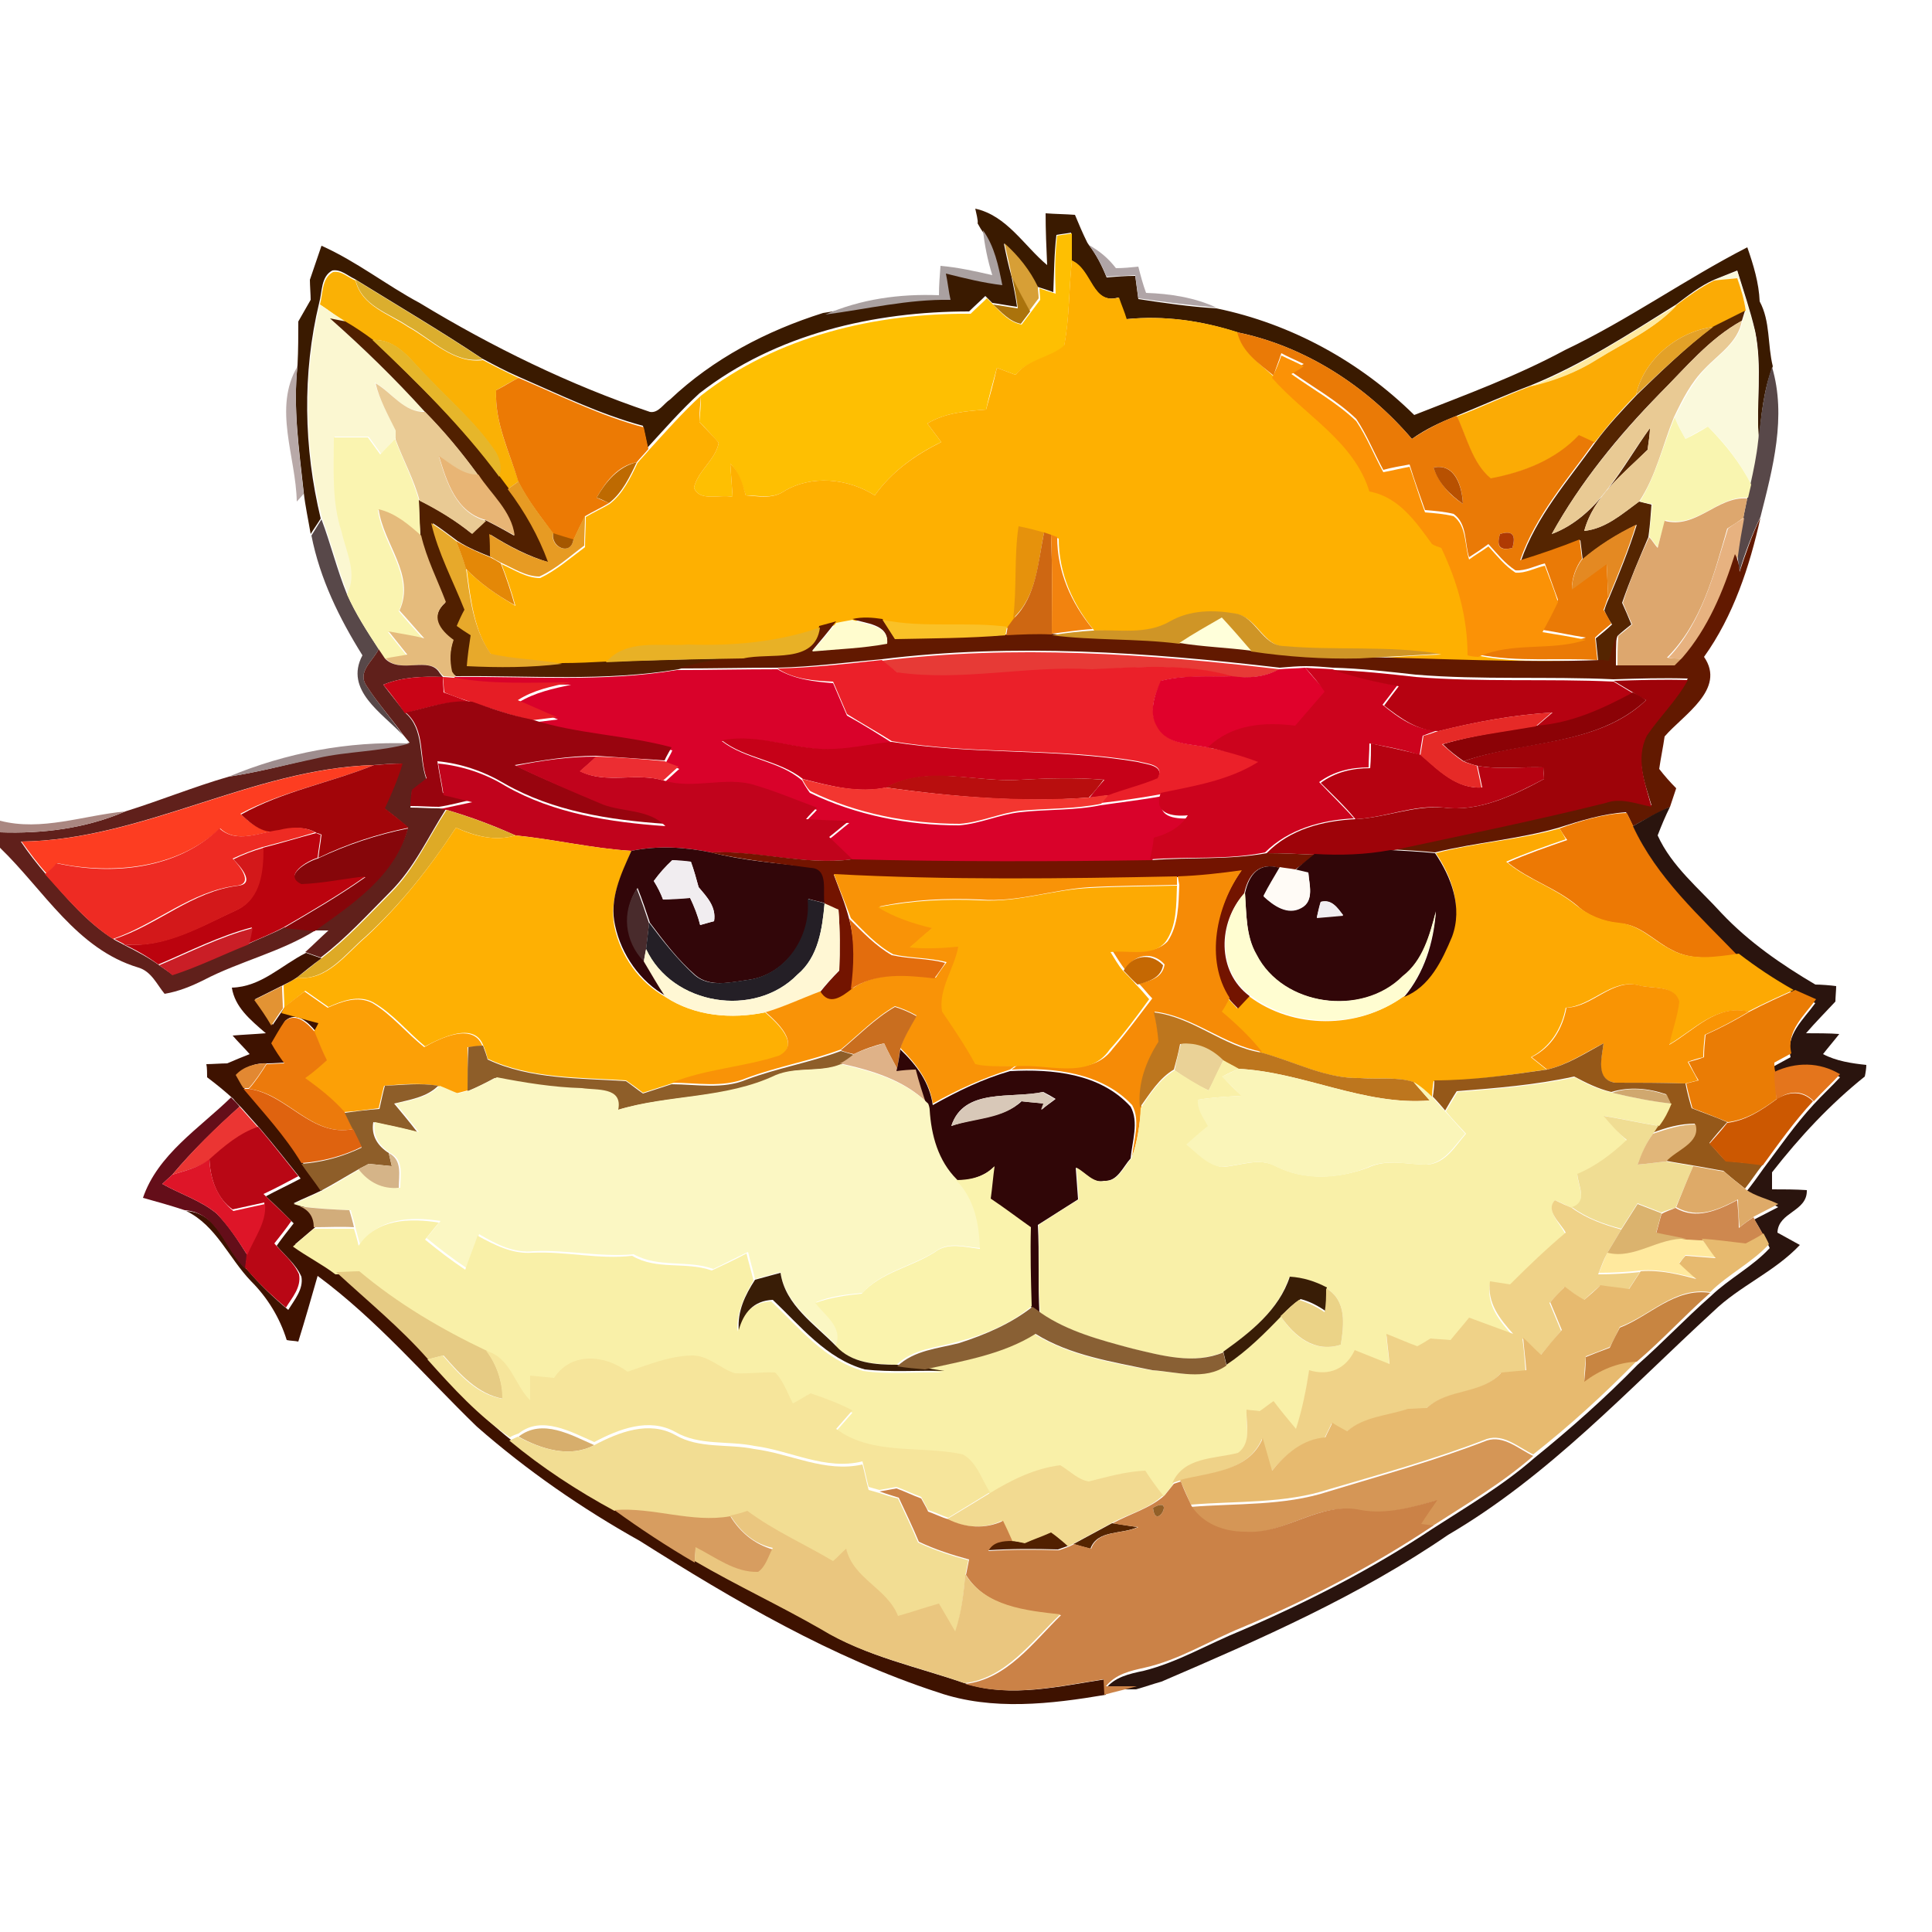 <?xml version="1.0" encoding="utf-8"?>
<!-- Generator: Adobe Illustrator 26.0.3, SVG Export Plug-In . SVG Version: 6.00 Build 0)  -->
<svg version="1.1" id="Layer_1" xmlns="http://www.w3.org/2000/svg" xmlns:xlink="http://www.w3.org/1999/xlink" x="0px" y="0px"
	 viewBox="0 0 250 250" style="enable-background:new 0 0 250 250;" xml:space="preserve">
<style type="text/css">
	.st0{fill:#3A1A00;}
	.st1{fill:#AAA1A1;}
	.st2{fill:#FEBF02;}
	.st3{fill:#D79F36;}
	.st4{fill:#B0A5A7;}
	.st5{fill:#FEB001;}
	.st6{fill:#FAB105;}
	.st7{fill:#FAF9DC;}
	.st8{fill:#AB730C;}
	.st9{fill:#DBAE2E;}
	.st10{fill:#FBAB05;}
	.st11{fill:#FBF7D1;}
	.st12{fill:#FFE99E;}
	.st13{fill:#552501;}
	.st14{fill:#512000;}
	.st15{fill:#E3A128;}
	.st16{fill:#E9CA94;}
	.st17{fill:#E6B62A;}
	.st18{fill:#EA7A06;}
	.st19{fill:#FB9206;}
	.st20{fill:#B8A9A8;}
	.st21{fill:#584849;}
	.st22{fill:#EC7A04;}
	.st23{fill:#F9F5B0;}
	.st24{fill:#FAF4B0;}
	.st25{fill:#E8B575;}
	.st26{fill:#BE6A01;}
	.st27{fill:#B85101;}
	.st28{fill:#E79B23;}
	.st29{fill:#DDA76E;}
	.st30{fill:#E5BB7C;}
	.st31{fill:#E7B280;}
	.st32{fill:#621900;}
	.st33{fill:#E7A92B;}
	.st34{fill:#E6920C;}
	.st35{fill:#A55700;}
	.st36{fill:#CE6712;}
	.st37{fill:#F2830F;}
	.st38{fill:#AF3A03;}
	.st39{fill:#E48922;}
	.st40{fill:#E48807;}
	.st41{fill:#CF9526;}
	.st42{fill:#FFFCCE;}
	.st43{fill:#FAC127;}
	.st44{fill:#E8B126;}
	.st45{fill:#FFFFDA;}
	.st46{fill:#60201B;}
	.st47{fill:#E73A36;}
	.st48{fill:#EB2029;}
	.st49{fill:#D9022A;}
	.st50{fill:#E0012B;}
	.st51{fill:#CC031D;}
	.st52{fill:#B60211;}
	.st53{fill:#C90416;}
	.st54{fill:#E61D25;}
	.st55{fill:#9E0309;}
	.st56{fill:#8B0206;}
	.st57{fill:#98040E;}
	.st58{fill:#E62A27;}
	.st59{fill:#C60118;}
	.st60{fill:#9E8D8E;}
	.st61{fill:#C1031C;}
	.st62{fill:#EC2D32;}
	.st63{fill:#FD3D21;}
	.st64{fill:#A20509;}
	.st65{fill:#B80E0E;}
	.st66{fill:#F33630;}
	.st67{fill:#AA8781;}
	.st68{fill:#DEAA26;}
	.st69{fill:#ED7904;}
	.st70{fill:#2A140E;}
	.st71{fill:#EE2B23;}
	.st72{fill:#86060A;}
	.st73{fill:#FEB003;}
	.st74{fill:#FDA903;}
	.st75{fill:#BB030E;}
	.st76{fill:#D3181A;}
	.st77{fill:#320609;}
	.st78{fill:#731400;}
	.st79{fill:#310608;}
	.st80{fill:#F1EDF0;}
	.st81{fill:#FFFBF6;}
	.st82{fill:#F68B06;}
	.st83{fill:#F99307;}
	.st84{fill:#492B2C;}
	.st85{fill:#FDAA03;}
	.st86{fill:#241F26;}
	.st87{fill:#FFFDD1;}
	.st88{fill:#FFF7D4;}
	.st89{fill:#E36D0D;}
	.st90{fill:#CA1E26;}
	.st91{fill:#3E1200;}
	.st92{fill:#C56803;}
	.st93{fill:#F99404;}
	.st94{fill:#E39333;}
	.st95{fill:#FCA006;}
	.st96{fill:#EA7C05;}
	.st97{fill:#C96E1F;}
	.st98{fill:#BD761E;}
	.st99{fill:#EC7A0C;}
	.st100{fill:#8E5E29;}
	.st101{fill:#DFB288;}
	.st102{fill:#EAD297;}
	.st103{fill:#955819;}
	.st104{fill:#300607;}
	.st105{fill:#E28832;}
	.st106{fill:#FBF7C3;}
	.st107{fill:#F9F0A8;}
	.st108{fill:#E4751C;}
	.st109{fill:#FAF5B9;}
	.st110{fill:#DF630F;}
	.st111{fill:#D8C8B8;}
	.st112{fill:#D0A86F;}
	.st113{fill:#CC5801;}
	.st114{fill:#640E19;}
	.st115{fill:#EB3533;}
	.st116{fill:#F0DD93;}
	.st117{fill:#B90715;}
	.st118{fill:#E1B679;}
	.st119{fill:#D5B488;}
	.st120{fill:#DE1528;}
	.st121{fill:#FAF3AD;}
	.st122{fill:#DEAA68;}
	.st123{fill:#EFD288;}
	.st124{fill:#CE884F;}
	.st125{fill:#D2AD7B;}
	.st126{fill:#DBB36E;}
	.st127{fill:#E7BA6F;}
	.st128{fill:#E6CB84;}
	.st129{fill:#391D06;}
	.st130{fill:#EBD387;}
	.st131{fill:#C88541;}
	.st132{fill:#896034;}
	.st133{fill:#F6E59B;}
	.st134{fill:#D7AE6C;}
	.st135{fill:#F2DD93;}
	.st136{fill:#D59656;}
	.st137{fill:#F2DA91;}
	.st138{fill:#CB8247;}
	.st139{fill:#D79D60;}
	.st140{fill:#EAC67F;}
	.st141{fill:#936028;}
</style>
<g id="_x23_3a1a00ff">
	<path class="st0" d="M126.2,27c4.1,0.9,6.3,4.8,9.3,7.3c-0.1-2.2-0.2-4.5-0.2-6.7c1.3,0.1,2.5,0.1,3.8,0.2c0.5,1.2,1,2.4,1.6,3.6
		l0.2,0.3c1,1.3,1.7,2.7,2.3,4.2c1.2-0.1,2.4-0.2,3.7-0.2c0.1,0.8,0.3,2.2,0.4,3c3.3,0.5,6.7,1,10.1,1.2c9.7,2,18.6,6.9,25.6,13.8
		c6.6-2.6,13.2-5,19.5-8.4c8.2-3.9,15.6-9.2,23.6-13.3c0.8,2.3,1.5,4.6,1.6,7c1.4,2.6,1,5.6,1.7,8.4c-1.2,3.1-1.5,6.4-1.8,9.6
		c-0.4-4.7,0.5-9.5-0.5-14.2c-0.6-2.6-1.5-5.2-2.3-7.8c-1,0.4-2,0.8-3,1.2c-1.8,0.8-3.3,2-4.9,3.2c-6.1,3.8-12.2,7.8-18.9,10.5
		c-3.2,1.2-6.3,2.6-9.5,3.9c-2,0.8-4,1.7-5.8,3c-5.8-6.8-13.8-12-22.6-13.8c-4.6-1.5-9.5-2.2-14.4-1.7c-0.3-0.9-0.7-1.8-1-2.8
		c-3.5,1-3.4-3.7-6.1-4.8c0-1.2,0-2.4,0-3.6c-0.5,0.1-1.4,0.2-1.9,0.3c-0.3,2.5-0.3,5-0.4,7.4c-0.5-0.2-1.5-0.5-2.1-0.7
		c-1.1-2.1-2.5-4-4.3-5.6c0.3,1.5,0.6,2.9,1,4.3c0.2,1,0.6,3,0.7,3.9c-0.8-0.1-2.4-0.4-3.2-0.5l-0.9-0.9c-0.7,0.7-1.4,1.3-2.1,2
		c-12.3,0-25,2.9-34.9,10.6c-2.4,2.2-4.5,4.6-6.7,7c-0.2-1-0.4-1.9-0.6-2.8c-5.6-1.5-10.9-4.1-16.2-6.4c-1.6-0.7-3.1-1.5-4.6-2.3
		c-5.4-3.6-11-6.9-16.5-10.3c-0.9-0.4-1.8-1.3-2.9-1.1c-1.5,0.8-1.3,2.8-1.7,4.2c-2.2,9.1-2,18.8,0.2,27.9c-0.3,0.5-1,1.5-1.3,2
		c-0.3-1.8-0.7-3.6-0.9-5.4c-0.6-5.5-1.4-11-0.8-16.5c0.1-1.9,0.1-3.8,0.1-5.6c0.5-0.9,1.1-1.9,1.6-2.8c0-0.6-0.1-1.9-0.1-2.6
		c0.5-1.5,1-2.9,1.5-4.4c4.5,2,8.4,5.1,12.7,7.4c9.4,5.7,19.4,10.6,29.8,14.1c1.1,0.2,1.8-1.1,2.6-1.6c5.6-5.3,12.5-8.9,19.8-11.2
		c5.4-0.8,10.7-2.1,16.2-1.9c-0.1-0.9-0.4-2.6-0.6-3.4c2.4,0.6,4.9,1.1,7.3,1.5c-0.5-2.5-1-5-2.5-7.1l-0.4-0.7
		C126.6,28.6,126.3,27.5,126.2,27z"/>
</g>
<g id="_x23_aaa1a1ff">
	<path class="st1" d="M127.2,29.8c1.5,2.1,2,4.6,2.5,7.1c-2.5-0.3-4.9-0.9-7.3-1.5c0.2,0.9,0.4,2.6,0.6,3.4
		c-5.5-0.1-10.8,1.2-16.2,1.9c4.6-2,9.6-2.7,14.7-2.5c0-1.3,0.1-2.5,0.2-3.8c2.3,0.2,4.5,0.7,6.7,1.2
		C127.8,33.7,127.4,31.7,127.2,29.8z"/>
</g>
<g id="_x23_febf02ff">
	<path class="st2" d="M136.8,30.5c0.5-0.1,1.4-0.2,1.9-0.3c0,1.2,0,2.4,0,3.6c-0.4,3.7-0.3,7.4-1,11c-1.8,1.6-4.6,1.7-6.3,3.7
		c-0.8-0.3-1.6-0.6-2.4-0.9c-0.5,1.8-1,3.6-1.4,5.4c-2.6,0.2-5.3,0.4-7.6,1.8c0.6,0.8,1.2,1.6,1.8,2.4c-3.3,1.6-6.4,3.8-8.6,6.9
		c-3.5-2.2-8.2-2.7-11.8-0.5c-1.5,1-3.3,0.5-4.9,0.5c-0.5-1.5-0.9-3-2-4.1c0.1,1.4,0.2,2.9,0.3,4.3c-1.6-0.4-4.3,0.7-5-1.2
		c0.5-2.2,2.8-3.6,3.2-5.8c-0.8-0.9-1.6-1.8-2.5-2.7c0.1-1.1,0.2-2.2,0.2-3.4c9.8-7.7,22.6-10.7,34.9-10.6c0.7-0.7,1.4-1.3,2.1-2
		l0.9,0.9c1,1,2,2.2,3.6,2.5c0.3-0.4,0.9-1.2,1.2-1.6c0.3-0.4,0.9-1.2,1.2-1.6c0-0.4-0.1-1.1-0.1-1.5c0.5,0.2,1.5,0.5,2.1,0.7
		C136.5,35.4,136.5,32.9,136.8,30.5z"/>
</g>
<g id="_x23_d79f36ff">
	<path class="st3" d="M130,31.5c1.8,1.6,3.3,3.5,4.3,5.6c0,0.4,0.1,1.1,0.1,1.5c-0.3,0.4-0.9,1.2-1.2,1.6c-0.8-1.5-1.6-2.9-2.3-4.4
		C130.7,34.4,130.3,33,130,31.5z"/>
</g>
<g id="_x23_b0a5a7ff">
	<path class="st4" d="M140.9,31.7c1.4,0.8,2.5,1.7,3.5,3c1,0,1.9-0.1,2.9-0.2c0.3,1.2,0.6,2.3,1,3.4c3.1,0.1,6.3,0.6,9.1,1.9
		c-3.4-0.3-6.7-0.7-10.1-1.2c-0.1-0.8-0.3-2.2-0.4-3c-1.2,0.1-2.5,0.1-3.7,0.2C142.6,34.4,141.9,33,140.9,31.7z"/>
</g>
<g id="_x23_feb001ff">
	<path class="st5" d="M137.7,44.7c0.7-3.6,0.6-7.3,1-11c2.7,1.2,2.6,5.8,6.1,4.8c0.3,0.9,0.7,1.8,1,2.8c4.9-0.5,9.7,0.2,14.4,1.7
		c0.6,2.6,2.9,4.1,4.7,5.8c4.2,4.8,10.6,8.2,12.6,14.7c3.8,0.7,6,3.9,8.1,6.8c0.3,0.1,0.9,0.4,1.2,0.5c2.1,4.4,3.4,9,3.4,13.9
		c0.4,0,1.1,0.1,1.4,0.2c5.1,1,10.2,0.4,15.4,0.7l0.6,0.1c-10.5,0.3-21-0.2-31.5-0.4c3.5-0.2,6.9-0.5,10.4-0.6
		c-6.7-1-13.5-0.4-20.2-1c-2.8-0.1-3.6-3.7-6.2-4.2c-2.9-0.5-5.9-0.5-8.5,1c-3,1.8-6.6,1-10,1.1c-2.8-3.4-4.6-7.4-4.6-11.9l-0.8-0.3
		l-0.9-0.3c-1.1-0.3-2.2-0.5-3.3-0.8c-0.6,3.9-0.2,7.9-0.7,11.9c-0.2,0.3-0.6,0.8-0.8,1.1c-5.3-0.8-10.8,0.2-16.1-0.9
		c-1.3-0.2-2.6-0.3-3.9,0c-0.5,0.1-1.6,0.3-2.1,0.4c-0.7,0.2-1.5,0.4-2.2,0.6c-5.5,1.9-11.3,2.4-17.1,2.2c-3.6,0.3-7.9-0.7-10.6,2.3
		c-1.9,0.1-3.8,0.2-5.7,0.2c-3-0.6-6.1-0.6-9.2-1.3c-2.3-3.2-2.7-7.3-3.2-11.1c1.8,1.9,4.1,3.4,6.3,4.7c-0.5-1.8-1.1-3.6-1.8-5.4
		c1.6,0.7,3.2,1.8,5,1.8c2.1-1,3.9-2.6,5.8-4c0-1.3,0.1-2.6,0.1-3.9c1-0.6,2.1-1.1,3.1-1.7c1.7-1.3,2.7-3.4,3.6-5.3
		c0.5-0.6,1-1.1,1.5-1.7c2.2-2.4,4.3-4.8,6.7-7c-0.1,1.1-0.2,2.2-0.2,3.4c0.8,0.9,1.7,1.7,2.5,2.7c-0.4,2.2-2.7,3.6-3.2,5.8
		c0.7,1.9,3.4,0.8,5,1.2c-0.1-1.4-0.2-2.9-0.3-4.3c1.2,1.1,1.6,2.6,2,4.1c1.6,0.1,3.4,0.5,4.9-0.5c3.6-2.2,8.3-1.7,11.8,0.5
		c2.2-3.1,5.2-5.2,8.6-6.9c-0.6-0.8-1.2-1.6-1.8-2.4c2.3-1.4,5-1.6,7.6-1.8c0.5-1.8,1-3.6,1.4-5.4c0.8,0.3,1.6,0.6,2.4,0.9
		C133.1,46.4,135.9,46.3,137.7,44.7z"/>
</g>
<g id="_x23_fab105ff">
	<path class="st6" d="M41.4,39.4c0.4-1.4,0.2-3.4,1.7-4.2c1.1-0.2,1.9,0.7,2.9,1.1c0.8,3.3,4.3,4.3,6.8,6c3.1,1.7,5.9,4.8,9.7,4.3
		c1.5,0.8,3.1,1.6,4.6,2.3c-1,0.5-2,1.1-2.9,1.6c-0.2,4.2,1.7,8,2.9,11.8l-1.4,1c-0.4-0.5-0.8-1.1-1.2-1.6c0.4-1.3,0.1-2.6-0.7-3.6
		c-2.4-3.5-5.7-6.3-8.6-9.4c-2-2-3.8-4.9-7.1-4.7c-1.2-0.8-2.3-1.6-3.6-2.4C43.5,40.9,42.5,40.1,41.4,39.4z"/>
</g>
<g id="_x23_faf9dcff">
	<path class="st7" d="M221.8,36.3c1-0.5,2-0.8,3-1.2c0.8,2.6,1.6,5.2,2.3,7.8c0.9,4.7,0.1,9.5,0.5,14.2c-0.2,1.9-0.6,3.8-1,5.6
		c-1.4-2.8-3.3-5.3-5.6-7.5c-1,0.5-1.9,1-2.9,1.6c-0.5-0.9-1-1.9-1.4-2.8c1.1-2.2,2.3-4.5,4-6.3c1.8-1.9,4.3-3.4,4.8-6.2
		c0.1-0.3,0.3-1,0.4-1.3c-0.2-1.5-0.6-2.9-1.1-4.2C224,36.1,222.6,36.3,221.8,36.3z"/>
</g>
<g id="_x23_ab730cff">
	<path class="st8" d="M131,35.9c0.7,1.5,1.5,2.9,2.3,4.4c-0.3,0.4-0.9,1.2-1.2,1.6c-1.5-0.3-2.5-1.5-3.6-2.5
		c0.8,0.1,2.4,0.4,3.2,0.5C131.6,38.8,131.2,36.9,131,35.9z"/>
</g>
<g id="_x23_dbae2eff">
	<path class="st9" d="M46,36.2c5.5,3.4,11.1,6.7,16.5,10.3c-3.8,0.6-6.6-2.6-9.7-4.3C50.3,40.5,46.8,39.6,46,36.2z"/>
</g>
<g id="_x23_fbab05ff">
	<path class="st10" d="M216.9,39.5c1.6-1.2,3.1-2.3,4.9-3.2c0.7-0.1,2.2-0.2,3-0.3c0.5,1.4,0.9,2.8,1.1,4.2
		c-1.4,0.7-2.8,1.4-4.2,2.1c-4.6,0.6-9,4.2-10,8.8c-1.9,1.9-3.7,4-5.4,6.2c-0.5-0.2-1.5-0.7-2-0.9c-3,3.2-7.2,4.7-11.4,5.6
		c-2.4-2-3.1-5.3-4.4-8.1c3.2-1.2,6.3-2.7,9.5-3.9c3-0.8,6-1.8,8.6-3.5C210.2,44.3,214.1,42.6,216.9,39.5z"/>
</g>
<g id="_x23_fbf7d1ff">
	<path class="st11" d="M41.4,39.4c1.1,0.8,2.2,1.5,3.3,2.2c-0.5-0.1-1.5-0.3-2-0.4c4.3,3.8,8.4,7.8,12.2,12
		c-2.7,0.2-4.2-2.5-6.4-3.7c0.6,2.1,1.6,4.1,2.7,6c0,0.3,0,0.9,0,1.2c-0.6,0.7-1.3,1.3-1.9,2c-0.5-0.7-1.1-1.5-1.6-2.2
		c-1.5,0-2.9,0-4.4,0c-0.1,4.1-0.3,8.3,1,12.2c0.6,2.6,2.1,5.4,0.7,8.1c-1.3-3.2-2.1-6.5-3.3-9.7C39.4,58.1,39.2,48.5,41.4,39.4z"/>
</g>
<g id="_x23_ffe99eff">
	<path class="st12" d="M198.1,50c6.7-2.7,12.7-6.8,18.9-10.5c-2.9,3.1-6.8,4.8-10.3,7C204,48.2,201.1,49.3,198.1,50z"/>
	<path class="st12" d="M218.2,160.2c0.5,0,1.5,0.1,2,0.1c0.6,0.8,1.2,1.6,1.8,2.4c-1.3-0.1-2.6-0.2-3.9-0.3c-0.2,0.3-0.6,0.8-0.8,1
		c0.6,0.5,1.7,1.5,2.2,2c-2.4-0.6-4.8-1.2-7.2-1c-1.8,0.2-3.6,0.3-5.4,0.3c0.4-0.9,0.7-1.9,1.2-2.8C211.5,163,214.6,160,218.2,160.2
		z"/>
</g>
<g id="_x23_552501ff">
	<path class="st13" d="M221.6,42.3c1.4-0.7,2.8-1.4,4.2-2.1c-0.1,0.3-0.3,1-0.4,1.3c-4.2,2.3-7.3,6.1-10.6,9.4
		c-5.4,5.5-10.3,11.5-14,18.2c6.1-2.3,9.1-8.7,12.7-13.7c0,0.9-0.2,1.9-0.3,2.8c-3.1,3.1-7,6-8.2,10.5c2.8-0.3,4.9-2.2,7.1-3.8
		c0.4,0.1,1.2,0.3,1.6,0.4c-0.1,1.4-0.2,2.8-0.4,4.2c-1.2,2.8-2.4,5.6-3.4,8.5c0.4,0.9,0.8,1.8,1.2,2.8c-0.5,0.4-1.4,1.1-1.8,1.5
		c-0.4,1.1-0.7,2.3-1,3.4c-0.2,0-0.7-0.1-0.9-0.1l-0.6-0.1c-0.1-1-0.2-2-0.3-2.9c0.5-0.4,1.6-1.3,2.1-1.8c-0.3-0.4-0.8-1.3-1-1.8
		c0.1-0.4,0.4-1.2,0.6-1.6c1.3-3.1,2.6-6.3,3.6-9.5c-2.5,1.2-4.9,2.7-7,4.5c-0.1-0.8-0.2-1.7-0.3-2.5c-2.6,1-5.1,1.9-7.7,2.7
		c2-5.8,6.1-10.4,9.6-15.3c1.6-2.2,3.5-4.2,5.4-6.2C214.9,48.1,218.1,45,221.6,42.3z"/>
	<path class="st13" d="M138.9,199.8c1.7-0.9,3.3-1.8,5-2.7c0.8,0.1,2.5,0.4,3.3,0.5c-2,1-5.2,0.3-6.1,2.8
		C140.3,200.2,139.6,200,138.9,199.8z"/>
</g>
<g id="_x23_512000ff">
	<path class="st14" d="M42.7,41.2c0.5,0.1,1.5,0.3,2,0.4c1.2,0.7,2.4,1.5,3.6,2.4c5.8,5.6,11.6,11.2,16.4,17.7
		c0.4,0.5,0.8,1.1,1.2,1.6c2.2,2.9,4,6.1,5.2,9.5c-2.7-0.8-5.2-2.1-7.6-3.6c0,0.7,0,2.2,0.1,2.9c-1.5-0.6-3-1.2-4.4-2.1
		c-1.1-0.8-2.1-1.6-3.2-2.3c0.9,3.9,2.8,7.4,4.2,11.1c-0.2,0.5-0.7,1.6-1,2.1c0.5,0.3,1.4,0.9,1.8,1.2c-0.2,1.3-0.3,2.7-0.5,4
		c4.1,0.2,8.2,0.2,12.3-0.3c1.9,0,3.8-0.1,5.7-0.2c5.9-0.2,11.8-0.3,17.8-0.5c-2.9,0.2-5.7,0.7-8.5,1.5c-9.5,1.6-19.2,0.8-28.8,0.9
		L58.4,87c-0.3-1.4-0.2-2.8,0.2-4.1c-1.8-1.3-3-3.1-1-4.9c-1.1-2.8-2.5-5.6-3.2-8.6c-0.1-1.6-0.2-3.1-0.2-4.7
		c2.4,1.2,4.7,2.6,6.8,4.3c0.6-0.5,1.2-1.1,1.8-1.7c1.2,0.6,2.5,1.3,3.7,2c-0.4-3.1-3.1-5.3-4.7-7.9c-2.1-2.9-4.4-5.6-6.9-8.2
		C51.1,49,47,45,42.7,41.2z"/>
	<path class="st14" d="M127.8,200.6c0.6-1.2,1.9-1.3,3.1-1.3c0.4,0.1,1.3,0.3,1.8,0.3c1.1-0.5,2.3-1,3.4-1.4
		c0.5,0.5,1.6,1.4,2.2,1.8c-0.3,0.1-1.1,0.4-1.4,0.5C133.9,200.4,130.9,200.4,127.8,200.6z"/>
</g>
<g id="_x23_e3a128ff">
	<path class="st15" d="M211.7,51.1c1-4.6,5.4-8.2,10-8.8C218.1,45,214.9,48.1,211.7,51.1z"/>
</g>
<g id="_x23_e9ca94ff">
	<path class="st16" d="M214.8,50.9c3.3-3.3,6.4-7.1,10.6-9.4c-0.5,2.8-3,4.3-4.8,6.2c-1.8,1.8-2.9,4-4,6.3
		c-1.5,3.7-2.3,7.6-4.5,10.9c-2.2,1.6-4.3,3.5-7.1,3.8c1.2-4.4,5-7.4,8.2-10.5c0.1-0.9,0.3-1.9,0.3-2.8c-3.7,4.9-6.6,11.4-12.7,13.7
		C204.5,62.4,209.5,56.4,214.8,50.9z"/>
	<path class="st16" d="M48.6,49.6c2.1,1.2,3.7,3.8,6.4,3.7c2.5,2.5,4.8,5.3,6.9,8.2c-2,0.1-3.5-1.5-5.1-2.4c1,3.4,2.3,7.3,6.1,8.3
		c-0.6,0.6-1.2,1.1-1.8,1.7c-2.1-1.7-4.4-3.1-6.8-4.3c-0.7-2.7-2.1-5.2-3.1-7.9c0-0.3,0-0.9,0-1.2C50.2,53.7,49.1,51.7,48.6,49.6z"
		/>
</g>
<g id="_x23_e6b62aff">
	<path class="st17" d="M48.2,44c3.3-0.2,5,2.7,7.1,4.7c2.9,3.1,6.2,5.9,8.6,9.4c0.8,1,1.1,2.4,0.7,3.6C59.8,55.2,54,49.5,48.2,44z"
		/>
</g>
<g id="_x23_ea7a06ff">
	<path class="st18" d="M160.1,43c8.8,1.8,16.8,7,22.6,13.8c1.8-1.2,3.7-2.2,5.8-3c1.3,2.7,2,6.1,4.4,8.1c4.2-0.8,8.4-2.4,11.4-5.6
		c0.5,0.2,1.5,0.7,2,0.9c-3.5,4.9-7.6,9.5-9.6,15.3c2.6-0.8,5.2-1.7,7.7-2.7c0.1,0.8,0.2,1.7,0.3,2.5c-0.8,1.1-1.3,2.5-1.3,3.9
		c1.5-1.1,3-2.2,4.5-3.3c0.1,1.5,0.1,2.9,0.2,4.4c-0.2,0.4-0.4,1.2-0.6,1.6c0.3,0.5,0.8,1.4,1,1.8c-0.5,0.4-1.6,1.3-2.1,1.8
		c0.1,1,0.2,2,0.3,2.9c-5.1-0.3-10.3,0.3-15.4-0.7c4.4-2.1,9.3-0.7,13.9-2.2c-1.9-0.3-3.7-0.7-5.6-1c0.7-1.3,1.3-2.6,2-3.9
		c-0.6-1.6-1.1-3.1-1.7-4.7c-1.2,0.3-2.5,1-3.8,0.9c-1.4-0.9-2.4-2.2-3.5-3.4c-0.8,0.6-1.7,1.2-2.5,1.7c-0.6-1.8-0.2-4.3-2-5.6
		c-1.2-0.3-2.5-0.4-3.7-0.5c-0.7-2-1.4-3.9-2-5.9c-1.1,0.2-2.3,0.4-3.4,0.7c-1.2-2.2-2.1-4.5-3.5-6.6c-2.5-2.4-5.6-4.1-8.4-6.1
		c0.4-0.3,1.2-0.8,1.6-1c-1-0.5-2-0.9-2.9-1.4c-0.3,1-0.7,1.9-1,2.9C163,47.1,160.7,45.6,160.1,43 M185.5,60.5
		c0.7,2,2.1,3.6,3.8,4.7C189.2,62.9,188.3,59.9,185.5,60.5 M194.1,69.1c-0.5,1.7,0,2.2,1.6,1.8C196.2,69.2,195.7,68.6,194.1,69.1z"
		/>
</g>
<g id="_x23_fb9206ff">
	<path class="st19" d="M165.8,46c1,0.5,2,0.9,2.9,1.4c-0.4,0.3-1.2,0.8-1.6,1c2.8,2,5.9,3.7,8.4,6.1c1.4,2.1,2.3,4.4,3.5,6.6
		c1.1-0.2,2.3-0.5,3.4-0.7c0.7,2,1.3,4,2,5.9c1.2,0.1,2.5,0.2,3.7,0.5c1.7,1.3,1.4,3.7,2,5.6c0.8-0.6,1.7-1.1,2.5-1.7
		c1.1,1.2,2.1,2.5,3.5,3.4c1.3,0.1,2.5-0.6,3.8-0.9c0.6,1.6,1.2,3.1,1.7,4.7c-0.6,1.3-1.3,2.6-2,3.9c1.9,0.3,3.7,0.6,5.6,1
		c-4.5,1.5-9.5,0.2-13.9,2.2c-0.4,0-1.1-0.1-1.4-0.2c0-4.9-1.3-9.5-3.4-13.9c-0.3-0.1-0.9-0.3-1.2-0.5c-2.1-2.9-4.3-6.1-8.1-6.8
		c-2-6.5-8.3-9.8-12.6-14.7C165.1,47.9,165.5,46.9,165.8,46z"/>
</g>
<g id="_x23_b8a9a8ff">
	<path class="st20" d="M38.4,64.9c-0.1-5.8-3.1-12.1,0.1-17.5c-0.6,5.5,0.2,11,0.8,16.5C39.1,64.1,38.7,64.6,38.4,64.9z"/>
</g>
<g id="_x23_584849ff">
	<path class="st21" d="M227.5,57.1c0.4-3.2,0.7-6.5,1.8-9.6c1.9,6.4,0.1,13.1-1.5,19.4c-1.1,2.3-2,4.6-2.7,7
		c-0.1-0.5-0.2-1.6-0.3-2.1c0.3-1.6,0.5-3.3,0.8-4.9c0.1-0.6,0.4-1.9,0.5-2.5c0.1-0.4,0.3-1.3,0.4-1.7
		C226.9,60.9,227.3,59,227.5,57.1z"/>
	<path class="st21" d="M41.6,67.2c1.2,3.2,2,6.5,3.3,9.7c1.1,2.5,2.6,4.8,4.1,7.1c-0.7,1.5-2.8,2.9-1.6,4.7c1.4,2.2,3.2,4.2,4.7,6.4
		c-2.6-2.8-7.6-5.8-5.2-10.3c-3-4.8-5.5-9.9-6.6-15.5C40.6,68.8,41.3,67.7,41.6,67.2z"/>
</g>
<g id="_x23_ec7a04ff">
	<path class="st22" d="M64.2,50.5c1-0.5,1.9-1.1,2.9-1.6c5.4,2.3,10.6,4.9,16.2,6.4c0.2,0.9,0.4,1.9,0.6,2.8c-0.5,0.6-1,1.1-1.5,1.7
		c-2.5,0.5-4,2.5-5.2,4.6c0.4,0.2,1.2,0.5,1.6,0.7c-1,0.6-2.1,1.1-3.1,1.7c-0.5,1-1,2-1.5,3.1c-0.6-0.2-1.9-0.6-2.6-0.8
		c-1.6-2.2-3.3-4.3-4.5-6.7C65.9,58.4,64,54.7,64.2,50.5z"/>
</g>
<g id="_x23_f9f5b0ff">
	<path class="st23" d="M212.2,64.9c2.1-3.4,3-7.3,4.5-10.9c0.4,1,0.9,1.9,1.4,2.8c1-0.5,1.9-1,2.9-1.6c2.2,2.2,4.2,4.7,5.6,7.5
		c-0.1,0.4-0.3,1.3-0.4,1.7c-3.9-0.3-6.6,4-10.7,2.9c-0.3,1.2-0.7,2.3-1,3.5c-0.3-0.3-0.8-1.1-1.1-1.4c0.1-1.4,0.3-2.8,0.4-4.2
		C213.4,65.2,212.6,65,212.2,64.9z"/>
</g>
<g id="_x23_faf4b0ff">
	<path class="st24" d="M43.2,56.6c1.5,0,2.9,0,4.4,0c0.5,0.7,1.1,1.5,1.6,2.2c0.6-0.7,1.3-1.3,1.9-2c1,2.6,2.3,5.1,3.1,7.9
		c0.1,1.6,0.1,3.1,0.2,4.7c-1.6-1.4-3.3-2.9-5.5-3.4c0.6,4.5,4.8,8.5,2.7,13.1c1,1.2,2.1,2.4,3.2,3.6c-1.5-0.3-3.1-0.6-4.6-0.9
		c0.8,1,1.6,2,2.4,3c-0.9,0.2-1.9,0.3-2.8,0.5L49,84c-1.5-2.3-3-4.6-4.1-7.1c1.4-2.7-0.1-5.4-0.7-8.1C42.9,64.9,43.2,60.7,43.2,56.6
		z"/>
</g>
<g id="_x23_e8b575ff">
	<path class="st25" d="M56.8,59c1.6,1,3.1,2.5,5.1,2.4c1.6,2.5,4.3,4.7,4.7,7.9c-1.2-0.7-2.4-1.3-3.7-2C59,66.3,57.8,62.3,56.8,59z"
		/>
</g>
<g id="_x23_be6a01ff">
	<path class="st26" d="M77.2,64.4c1.2-2.1,2.8-4,5.2-4.6c-0.9,1.9-1.9,4-3.6,5.3C78.4,64.9,77.6,64.5,77.2,64.4z"/>
</g>
<g id="_x23_b85101ff">
	<path class="st27" d="M185.5,60.5c2.8-0.6,3.7,2.5,3.8,4.7C187.6,64,186.1,62.5,185.5,60.5z"/>
</g>
<g id="_x23_e79b23ff">
	<path class="st28" d="M65.7,63.3l1.4-1c1.2,2.4,2.9,4.6,4.5,6.7c-0.5,1.8,2.3,3,2.6,0.8c0.5-1,1-2.1,1.5-3.1c0,1.3-0.1,2.6-0.1,3.9
		c-1.9,1.4-3.6,3-5.8,4c-1.8,0-3.4-1.1-5-1.8c-0.4-0.2-1.1-0.6-1.4-0.8c0-0.7,0-2.2-0.1-2.9c2.4,1.5,4.9,2.9,7.6,3.6
		C69.7,69.4,67.9,66.2,65.7,63.3z"/>
</g>
<g id="_x23_dda76eff">
	<path class="st29" d="M215.4,67.4c4.1,1.1,6.8-3.2,10.7-2.9c-0.1,0.6-0.4,1.8-0.5,2.5c-0.5,0.4-1.6,1.1-2.1,1.4
		c-1.7,5.9-3.3,12.2-7.8,16.7c0.6,0.1,1.7,0.1,2.2,0.2c-0.2,0.2-0.7,0.8-1,1c-2.6,0.1-5.1,0-7.6,0c0-1.3,0-2.7,0.1-4
		c0.5-0.4,1.4-1.1,1.8-1.5c-0.4-0.9-0.8-1.8-1.2-2.8c0.9-2.9,2.1-5.7,3.4-8.5c0.3,0.3,0.8,1.1,1.1,1.4
		C214.8,69.7,215.1,68.6,215.4,67.4z"/>
</g>
<g id="_x23_e5bb7cff">
	<path class="st30" d="M49,65.9c2.2,0.5,3.9,2,5.5,3.4c0.7,3,2.1,5.7,3.2,8.6c-2.1,1.8-0.8,3.6,1,4.9c-0.5,1.4-0.5,2.7-0.2,4.1
		l0.4,0.6l0.1,0.1c-0.4,0-1.2-0.1-1.6-0.1L57,87.1c-1.3-2.3-5.2,0.2-7.1-1.9c0.9-0.2,1.8-0.3,2.8-0.5c-0.8-1-1.6-2-2.4-3
		c1.5,0.3,3.1,0.5,4.6,0.9c-1.1-1.2-2.1-2.4-3.2-3.6C53.8,74.4,49.6,70.4,49,65.9z"/>
</g>
<g id="_x23_e7b280ff">
	<path class="st31" d="M223.6,68.4c0.5-0.4,1.6-1.1,2.1-1.4c-0.3,1.6-0.6,3.3-0.8,4.9c-1.6,4.8-3.5,9.6-6.8,13.4
		c-0.6,0-1.7-0.1-2.2-0.2C220.2,80.6,221.8,74.2,223.6,68.4z"/>
</g>
<g id="_x23_621900ff">
	<path class="st32" d="M225.1,74c0.8-2.4,1.6-4.8,2.7-7c-1.4,6.3-3.5,12.7-7.3,18c2.9,4.2-2.7,7.5-5.1,10.3
		c-0.2,1.4-0.5,2.8-0.7,4.2c0.7,0.9,1.4,1.7,2.2,2.5c-0.2,0.6-0.6,1.8-0.8,2.4c-1.6,0.8-3.2,1.6-4.8,2.5c-0.2-0.4-0.6-1.4-0.9-1.8
		c-3,0.2-5.9,1.1-8.7,2c-5.2,1.5-10.7,1.9-16,3.2c-1.9-0.2-3.9-0.3-5.8-0.4c9.3-2,18.6-3.8,27.9-6.2c2-0.7,4,0.1,5.9,0.5
		c-0.9-3-2.2-6.2-0.6-9.2c1.7-2.5,3.8-4.6,5.3-7.2c-3.2-0.1-6.4,0-9.6,0.1c-8.5-0.4-17.1,0.1-25.6-0.6c-3.6-0.4-7.1-0.8-10.7-0.9
		c-1.2-0.1-2.4-0.2-3.5-0.2c-1.1,0-2.3,0.1-3.4,0.2c-17.1-2-34.4-3.2-51.5-1.1c-4.5,0.4-9,1-13.5,1.1c-4.3,0-8.6,0.1-13,0.1
		c2.8-0.8,5.6-1.3,8.5-1.5c3.4-0.8,9.2,0.9,9.9-4c0.7-0.2,1.5-0.4,2.2-0.6c-1,1.3-2,2.5-3.1,3.8c3.2-0.3,6.5-0.5,9.7-1
		c0.2-2.5-2.9-2.5-4.5-3.1c1.3-0.3,2.6-0.2,3.9,0c0.4,0.6,1.2,1.9,1.6,2.5c4.8-0.1,9.6-0.1,14.3-0.5c2-0.1,4-0.2,5.9-0.1
		c5.5,0.7,11.1,0.5,16.5,1.1c3.1,0.4,6.2,0.6,9.3,1c4.6,0.7,9.3,1,14,0.9c10.5,0.2,21,0.8,31.5,0.4c0.2,0,0.7,0.1,0.9,0.1
		c0.3-1.2,0.6-2.3,1-3.4c-0.1,1.3-0.1,2.7-0.1,4c2.5,0,5.1,0,7.6,0c0.2-0.2,0.8-0.8,1-1c3.3-3.8,5.3-8.6,6.8-13.4
		C224.9,72.4,225.1,73.4,225.1,74z"/>
</g>
<g id="_x23_e7a92bff">
	<path class="st33" d="M55.8,67.7c1.1,0.7,2.2,1.5,3.2,2.3c0.5,1.1,0.9,2.3,1.3,3.5c0.5,3.8,0.9,7.8,3.2,11.1c3,0.7,6.1,0.7,9.2,1.3
		c-4.1,0.5-8.2,0.5-12.3,0.3c0.1-1.3,0.3-2.7,0.5-4c-0.5-0.3-1.4-0.9-1.8-1.2c0.2-0.5,0.7-1.6,1-2.1C58.6,75.1,56.7,71.6,55.8,67.7z
		"/>
</g>
<g id="_x23_e6920cff">
	<path class="st34" d="M131.8,68.1c1.1,0.2,2.2,0.5,3.3,0.8c-0.8,3.9-0.9,8.2-4,11.1C131.6,76.1,131.2,72.1,131.8,68.1z"/>
</g>
<g id="_x23_a55700ff">
	<path class="st35" d="M71.6,69c0.6,0.2,1.9,0.6,2.6,0.8C73.9,72,71.2,70.8,71.6,69z"/>
</g>
<g id="_x23_ce6712ff">
	<path class="st36" d="M135.1,68.9l0.9,0.3c0.2,4.3,0.1,8.6,0.1,12.9c-2-0.1-4,0-5.9,0.1l0.2-1.1c0.2-0.3,0.6-0.8,0.8-1.1
		C134.1,77.2,134.3,72.8,135.1,68.9z"/>
</g>
<g id="_x23_f2830fff">
	<path class="st37" d="M136,69.2l0.8,0.3c0,4.5,1.8,8.5,4.6,11.9c-1.8,0.1-3.6,0.4-5.3,0.6C136.1,77.8,136.2,73.5,136,69.2z"/>
</g>
<g id="_x23_af3a03ff">
	<path class="st38" d="M194.1,69.1c1.6-0.5,2.1,0.1,1.6,1.8C194.1,71.3,193.6,70.7,194.1,69.1z"/>
</g>
<g id="_x23_e48922ff">
	<path class="st39" d="M204.7,72.4c2.1-1.8,4.5-3.3,7-4.5c-1,3.2-2.3,6.4-3.6,9.5c-0.1-1.5-0.1-2.9-0.2-4.4c-1.5,1.1-3,2.2-4.5,3.3
		C203.4,74.9,203.9,73.5,204.7,72.4z"/>
</g>
<g id="_x23_e48807ff">
	<path class="st40" d="M59,70c1.4,0.8,2.9,1.5,4.4,2.1c0.4,0.2,1.1,0.6,1.4,0.8c0.7,1.8,1.3,3.6,1.8,5.4c-2.3-1.3-4.5-2.8-6.3-4.7
		C59.9,72.3,59.5,71.2,59,70z"/>
</g>
<g id="_x23_cf9526ff">
	<path class="st41" d="M151.4,80.4c2.6-1.5,5.7-1.5,8.5-1c2.6,0.4,3.4,4.1,6.2,4.2c6.7,0.6,13.5-0.1,20.2,1
		c-3.5,0.2-6.9,0.4-10.4,0.6c-4.7,0.1-9.3-0.2-14-0.9c-1.3-1.4-2.5-2.9-3.8-4.3c-1.9,1.1-3.7,2.1-5.5,3.3
		c-5.5-0.7-11.1-0.4-16.5-1.1c1.8-0.3,3.6-0.5,5.3-0.6C144.7,81.4,148.3,82.2,151.4,80.4z"/>
</g>
<g id="_x23_fffcceff">
	<path class="st42" d="M108.2,80.6c0.5-0.1,1.6-0.3,2.1-0.4c1.6,0.7,4.7,0.6,4.5,3.1c-3.2,0.6-6.4,0.7-9.7,1
		C106.2,83.1,107.2,81.9,108.2,80.6z"/>
</g>
<g id="_x23_fac127ff">
	<path class="st43" d="M114.2,80.2c5.3,1.1,10.8,0.2,16.1,0.9l-0.2,1.1c-4.8,0.4-9.6,0.4-14.3,0.5C115.4,82.1,114.6,80.8,114.2,80.2
		z"/>
</g>
<g id="_x23_e8b126ff">
	<path class="st44" d="M89,83.4c5.8,0.2,11.6-0.3,17.1-2.2c-0.6,4.8-6.5,3.2-9.9,4c-5.9,0.1-11.8,0.2-17.8,0.5
		C81.1,82.6,85.4,83.7,89,83.4z"/>
</g>
<g id="_x23_ffffdaff">
	<path class="st45" d="M152.6,83.2c1.8-1.2,3.6-2.2,5.5-3.3c1.3,1.4,2.6,2.9,3.8,4.3C158.8,83.8,155.7,83.7,152.6,83.2z"/>
</g>
<g id="_x23_60201bff">
	<path class="st46" d="M47.4,88.7c-1.2-1.8,0.9-3.2,1.6-4.7l0.8,1.2c2,2.1,5.8-0.4,7.1,1.9l0.4,0.5c-2.6-0.1-5.3,0-7.7,1
		c0.9,1.2,1.9,2.4,2.8,3.6c2.6,2.2,1.7,5.8,2.8,8.7c-0.7,0.5-1.3,1-1.9,1.5c0,0.5-0.1,1.6-0.2,2.1c1.2,0,2.4,0.1,3.7,0.1l0.9,0.1
		c-2.3,3.6-4.1,7.6-7.2,10.7c-2.9,2.9-5.7,6-9,8.5l-2-0.7c1-0.9,2-1.9,3-2.8c-0.5,0-1.4,0-1.8,0c4.9-3.5,10.3-7.1,12.1-13.3
		c-1-0.9-2-1.7-3.1-2.5c0.9-1.9,1.7-3.8,2.3-5.8c-1.2,0-2.5,0.1-3.7,0.2c-15.8,0.5-29.8,9.7-45.6,9.9c1,1.5,2.1,2.9,3.3,4.3
		c2.7,3.1,5.3,6.2,8.8,8.4c0.3,0.2,1,0.5,1.3,0.7c1.6,0.8,3.1,1.6,4.5,2.6c0.4,0.3,1.3,0.9,1.7,1.2c3.4-1.1,6.6-2.7,9.9-4
		c1.5-0.7,3.1-1.3,4.6-2.1c1,0.1,3,0.3,4,0.4c-4.5,2.8-9.8,4-14.4,6.4c-1.6,0.8-3.3,1.5-5.1,1.8c-1-1.2-1.7-2.9-3.4-3.4
		C9.9,122.8,5.7,115.2,0,109.7v-2c5.5,0.2,11.1-0.5,16.2-2.7c4.5-1.4,8.9-3.2,13.4-4.5c3.9-0.6,7.7-1.6,11.5-2.5
		c3.9-0.9,8-0.8,11.9-1.9l-0.9-1.1C50.6,92.9,48.8,90.9,47.4,88.7z"/>
</g>
<g id="_x23_e73a36ff">
	<path class="st47" d="M114.1,85.5c17.1-2.1,34.4-0.9,51.5,1.1c-1.9,1-3.9,1.2-6,1c-5.9-1.7-12.1-1.3-18.2-0.9
		c-8.4-0.4-16.8,1.6-25.2,0.4C115.6,86.7,114.6,85.9,114.1,85.5z"/>
</g>
<g id="_x23_eb2029ff">
	<path class="st48" d="M100.6,86.5c4.5-0.1,9-0.6,13.5-1.1c0.5,0.4,1.5,1.2,2,1.6c8.4,1.2,16.8-0.9,25.2-0.4
		c6.1-0.3,12.3-0.8,18.2,0.9c-3.1,0.2-6.2-0.2-9.2,0.6c-0.9,1.8-1.7,4-0.5,5.9c1.3,2.5,4.6,2.2,6.9,2.8c2.2,0.4,4.4,1,6.5,1.9
		c-3.8,2.4-8.3,3.1-12.6,4c-2.7,0.5-5.4,0.9-8.1,1.2l0.9-1.1c2.1-0.8,4.3-1.4,6.4-2.2c1-1.7-1.6-1.8-2.6-2.1
		c-10.5-1.8-21.3-0.8-31.8-2.6c-1.9-1.2-3.9-2.3-5.8-3.5c-0.6-1.4-1.2-2.8-1.8-4.2C105.3,88.1,102.7,87.9,100.6,86.5z"/>
</g>
<g id="_x23_d9022aff">
	<path class="st49" d="M58.8,87.6c9.6-0.1,19.3,0.7,28.8-0.9c4.3,0,8.6-0.1,13-0.1c2.2,1.3,4.7,1.6,7.2,1.8c0.6,1.4,1.2,2.8,1.8,4.2
		c2,1.1,3.9,2.3,5.8,3.5c-2.5,0.2-4.9,0.8-7.4,0.9c-4.9,0.2-9.7-2.1-14.6-1.1c3.1,2.4,7.4,2.5,10.4,5.1c0.2,0.4,0.7,1.2,1,1.6
		c6,2.9,12.7,4.2,19.3,4.2c2.7-0.2,5.2-1.4,7.9-1.7c3.5-0.4,7-0.2,10.4-0.9c2.7-0.4,5.4-0.7,8.1-1.2c-1,2.7,1.4,3,3.5,2.9
		c-1,1.6-2.7,2.4-4.4,2.9c-0.2,0.9-0.4,1.8-0.5,2.8c-12.9,0.2-25.9,0.2-38.8-0.1c-1-1-2-1.9-3-2.9c0.9-0.7,1.7-1.4,2.6-2.1
		c-1.9-0.1-3.7-0.2-5.6-0.2c0.3-0.4,1.1-1.1,1.4-1.5c-2.7-1-5.3-2.1-8-2.9c-3.9-1.2-7.9,0.6-11.8-0.6c0.7-0.6,1.3-1.2,2-1.8
		c-0.4-0.2-1.3-0.5-1.8-0.7c0.2-0.4,0.7-1.2,0.9-1.7c-6-1.6-12.2-1.7-18.1-3.6c0.8-0.1,2.5-0.3,3.3-0.4c-1.7-0.7-3.4-1.4-5.1-2.2
		c2.1-1.3,4.5-1.8,6.8-2.3c-5-0.1-10,0.2-14.9-0.6L58.8,87.6z"/>
</g>
<g id="_x23_e0012bff">
	<path class="st50" d="M165.5,86.6c1.1-0.1,2.3-0.1,3.4-0.2c0.9,1.1,1.9,2.2,2.8,3.2c-1.3,1.5-2.5,2.9-3.8,4.4
		c-4-0.4-8.2-0.2-11.3,2.8c-2.4-0.6-5.6-0.3-6.9-2.8c-1.1-1.8-0.3-4.1,0.5-5.9c3-0.8,6.1-0.5,9.2-0.6
		C161.6,87.8,163.7,87.6,165.5,86.6z"/>
</g>
<g id="_x23_cc031dff">
	<path class="st51" d="M168.9,86.4c1.2,0.1,2.3,0.1,3.5,0.2c2.8,0.9,5.6,1.6,8.4,2.1c-0.6,0.8-1.2,1.6-1.9,2.5
		c2.1,1.7,4.3,3.3,7.1,3.3c-0.5,0.2-1.4,0.5-1.9,0.7c-0.1,0.6-0.3,1.8-0.4,2.5c-2.1-0.7-4.3-1.1-6.5-1.5c0,1-0.1,2.1-0.1,3.1
		c-2.3,0-4.5,0.5-6.4,1.9c1.5,1.6,3.1,3.1,4.5,4.7c-4.2,0.2-8.5,1.4-11.5,4.4c-4.9,1-9.9,0.5-14.9,0.9c0.2-0.9,0.4-1.8,0.5-2.8
		c1.8-0.5,3.4-1.3,4.4-2.9c-2,0.2-4.5-0.2-3.5-2.9c4.3-0.9,8.8-1.6,12.6-4c-2.1-0.8-4.3-1.4-6.5-1.9c3.1-3,7.3-3.3,11.3-2.8
		c1.3-1.5,2.5-2.9,3.8-4.4C170.8,88.6,169.9,87.5,168.9,86.4z"/>
</g>
<g id="_x23_b60211ff">
	<path class="st52" d="M172.5,86.7c3.6,0.1,7.1,0.5,10.7,0.9c8.5,0.7,17.1,0.2,25.6,0.6c0.8,0.5,1.7,1,2.5,1.5
		c-3.9,2.1-8,4.1-12.5,4.3c0.7-0.6,1.4-1.2,2.1-1.8c-5,0.3-9.9,1.2-14.7,2.4c-2.8,0-5-1.7-7.1-3.3c0.6-0.8,1.2-1.6,1.9-2.5
		C178.1,88.3,175.2,87.6,172.5,86.7z"/>
	<path class="st52" d="M177.4,96.2c2.2,0.5,4.4,0.9,6.5,1.5c2.3,2,4.6,4.4,7.9,4.2c-0.2-1-0.4-1.9-0.6-2.8c2.8,0.5,5.7,0.1,8.5,0.2
		c0,0.4,0.1,1.1,0.1,1.5c-4,2.1-8.4,4.3-13,3.7c-3.9-0.4-7.5,1.3-11.4,1.5c-1.4-1.7-3-3.2-4.5-4.7c1.9-1.4,4.1-1.9,6.4-1.9
		C177.4,98.2,177.4,97.2,177.4,96.2z"/>
</g>
<g id="_x23_c90416ff">
	<path class="st53" d="M49.6,88.6c2.4-1,5.1-1.1,7.7-1c0,0.5,0.1,1.5,0.1,2c1.2,0.4,2.4,0.9,3.6,1.3c-2.9-0.3-5.8,0.7-8.6,1.4
		C51.5,91,50.6,89.8,49.6,88.6z"/>
</g>
<g id="_x23_e61d25ff">
	<path class="st54" d="M57.3,87.6c0.4,0,1.2,0.1,1.6,0.1c4.9,0.9,9.9,0.6,14.9,0.6c-2.4,0.5-4.8,1-6.8,2.3c1.7,0.7,3.4,1.5,5.1,2.2
		c-0.8,0.1-2.5,0.3-3.3,0.4c-2.6-0.6-5.2-1.5-7.7-2.3c-1.2-0.4-2.4-0.8-3.6-1.3C57.4,89.1,57.4,88.1,57.3,87.6z"/>
</g>
<g id="_x23_9e0309ff">
	<path class="st55" d="M208.8,88.1c3.2-0.1,6.4-0.2,9.6-0.1c-1.4,2.6-3.6,4.7-5.3,7.2c-1.5,3-0.2,6.2,0.6,9.2c-2-0.4-4-1.2-5.9-0.5
		c-9.2,2.3-18.6,4.2-27.9,6.2c-3.2,0.7-6.5,0.7-9.8,0.5c-2.1-0.1-4.1-0.2-6.2-0.2c3-3.1,7.3-4.2,11.5-4.4c3.9-0.2,7.5-1.8,11.4-1.5
		c4.6,0.6,9.1-1.6,13-3.7c0-0.4-0.1-1.1-0.1-1.5c-2.8-0.1-5.7,0.3-8.5-0.2c-0.5-0.1-1.4-0.4-1.8-0.6c7.8-2.8,17.3-1.9,23.6-7.9
		c-0.4-0.2-1.3-0.7-1.7-1C210.5,89.1,209.6,88.6,208.8,88.1z"/>
</g>
<g id="_x23_8b0206ff">
	<path class="st56" d="M198.8,93.9c4.5-0.3,8.6-2.2,12.5-4.3c0.4,0.2,1.3,0.7,1.7,1c-6.4,6-15.8,5.2-23.6,7.9
		c-1-0.7-1.9-1.4-2.7-2.2C190.6,95.1,194.8,94.6,198.8,93.9z"/>
</g>
<g id="_x23_98040eff">
	<path class="st57" d="M52.5,92.2c2.8-0.6,5.6-1.7,8.6-1.4c2.5,0.9,5.1,1.8,7.7,2.3c5.9,1.9,12.2,2,18.1,3.6
		c-0.2,0.4-0.7,1.2-0.9,1.7c-3-0.2-5.9-0.4-8.9-0.6c-3.5,0-7,0.6-10.5,1.2c3.7,1.8,7.5,3.4,11.3,4.8c2.7,1,6,0.6,8.1,2.8
		c-7.1-0.5-14.4-1.6-20.7-5.2c-2.7-1.6-5.6-2.6-8.7-2.9c0.2,1.4,0.5,2.8,0.7,4.1c1.2,0.3,2.5,0.6,3.7,0.9c-1.4,0.3-2.8,0.7-4.2,0.9
		c-1.2,0-2.4-0.1-3.7-0.1c0-0.5,0.1-1.6,0.2-2.1c0.6-0.5,1.3-1,1.9-1.5C54.2,98,55.1,94.4,52.5,92.2z"/>
</g>
<g id="_x23_e62a27ff">
	<path class="st58" d="M186.1,94.6c4.8-1.2,9.8-2.1,14.7-2.4c-0.7,0.6-1.4,1.2-2.1,1.8c-4.1,0.7-8.2,1.2-12.1,2.3
		c0.9,0.8,1.8,1.6,2.7,2.2c0.4,0.2,1.4,0.5,1.8,0.6c0.2,0.9,0.4,1.9,0.6,2.8c-3.3,0.2-5.6-2.2-7.9-4.2c0.1-0.6,0.3-1.8,0.4-2.5
		C184.8,95.1,185.7,94.7,186.1,94.6z"/>
</g>
<g id="_x23_c60118ff">
	<path class="st59" d="M93.4,95.8c4.9-1,9.7,1.4,14.6,1.1c2.5-0.1,4.9-0.7,7.4-0.9c10.5,1.7,21.3,0.8,31.8,2.6
		c1,0.3,3.6,0.4,2.6,2.1c-2.1,0.9-4.3,1.4-6.4,2.2c-0.6,0.1-1.8,0.3-2.4,0.3c0.6-0.8,1.2-1.5,1.9-2.3c-3.6-0.3-7.2-0.2-10.8,0
		c-5.8,0.4-11.9-1.9-17.4,1c-3.6,0.8-7.3-0.2-10.8-1.1C100.7,98.3,96.5,98.2,93.4,95.8z"/>
</g>
<g id="_x23_9e8d8eff">
	<path class="st60" d="M29.6,100.5c7.4-3.1,15.5-4.6,23.4-4.3c-3.9,1.1-8,1-11.9,1.9C37.3,98.9,33.5,99.9,29.6,100.5z"/>
</g>
<g id="_x23_c1031cff">
	<path class="st61" d="M66.7,99.1c3.4-0.7,6.9-1.2,10.5-1.2c-0.5,0.5-1.6,1.4-2.1,1.9c3.4,1.7,7.2,0.1,10.8,1.2
		c3.9,1.2,8-0.6,11.8,0.6c2.7,0.8,5.3,1.9,8,2.9c-0.4,0.4-1.1,1.1-1.4,1.5c1.9,0.1,3.7,0.2,5.6,0.2c-0.9,0.7-1.7,1.4-2.6,2.1
		c1,1,2,1.9,3,2.9c-6.2,0.8-12.2-1.1-18.3-0.9c-3.4-0.7-6.9-0.9-10.3-0.2c-5-0.3-10-1.5-15-2c-2.9-1.3-5.8-2.4-8.9-3.3l-0.9-0.1
		c1.4-0.3,2.8-0.6,4.2-0.9c-1.2-0.3-2.5-0.6-3.7-0.9c-0.2-1.4-0.5-2.8-0.7-4.1c3.1,0.3,6.1,1.3,8.7,2.9c6.3,3.6,13.6,4.7,20.7,5.2
		c-2.1-2.2-5.5-1.8-8.1-2.8C74.2,102.5,70.4,100.9,66.7,99.1z"/>
</g>
<g id="_x23_ec2d32ff">
	<path class="st62" d="M77.1,97.9c3,0.1,5.9,0.3,8.9,0.6c0.4,0.2,1.3,0.5,1.8,0.7c-0.7,0.6-1.3,1.2-2,1.8c-3.5-1.1-7.4,0.5-10.8-1.2
		C75.6,99.3,76.6,98.4,77.1,97.9z"/>
</g>
<g id="_x23_fd3d21ff">
	<path class="st63" d="M2.8,108.9c15.8-0.2,29.8-9.4,45.6-9.9c-5.7,2.3-11.9,3.4-17.3,6.3c1.4,1.3,3,2.7,5.1,2.1
		c-2.5,0.3-5.6,1.8-7.7-0.2c-5.6,5.2-13.9,6-21.1,4.5c-0.3,0.3-1,1.1-1.3,1.4C4.9,111.8,3.8,110.3,2.8,108.9z"/>
</g>
<g id="_x23_a20509ff">
	<path class="st64" d="M48.4,99c1.2-0.1,2.5-0.2,3.7-0.2c-0.6,2-1.4,3.9-2.3,5.8c1,0.8,2.1,1.6,3.1,2.5c-4,0.8-8,2.1-11.7,3.9
		c0.1-1,0.3-2,0.4-3c-0.2-0.1-0.5-0.2-0.6-0.2c-1.5-0.9-3.1-0.7-4.7-0.3c-2.1,0.6-3.7-0.8-5.1-2.1C36.5,102.4,42.7,101.3,48.4,99z"
		/>
</g>
<g id="_x23_b80e0eff">
	<path class="st65" d="M114.6,101.9c5.4-3,11.6-0.6,17.4-1c3.6-0.2,7.2-0.3,10.8,0c-0.6,0.8-1.2,1.6-1.9,2.3
		C132.2,103.9,123.3,103.1,114.6,101.9z"/>
</g>
<g id="_x23_f33630ff">
	<path class="st66" d="M103.8,100.8c3.5,0.9,7.2,1.8,10.8,1.1c8.7,1.2,17.5,1.9,26.4,1.3c0.6-0.1,1.8-0.3,2.4-0.3l-0.9,1.1
		c-3.4,0.7-7,0.6-10.4,0.9c-2.7,0.3-5.2,1.5-7.9,1.7c-6.6,0-13.3-1.3-19.3-4.2C104.5,102.1,104,101.2,103.8,100.8z"/>
</g>
<g id="_x23_aa8781ff">
	<path class="st67" d="M0,106.2c5.4,1.4,10.8-0.7,16.2-1.2c-5.1,2.2-10.7,2.9-16.2,2.7V106.2z"/>
</g>
<g id="_x23_deaa26ff">
	<path class="st68" d="M57.8,104.8c3,0.9,6,2,8.9,3.3c-2.6,0.8-5.2,0.1-7.7-1c-3.4,5.2-7.2,10-11.7,14.1c-2.6,2.2-5.1,5.8-8.9,5.3
		c1.1-0.8,2.2-1.7,3.2-2.5c3.3-2.5,6.1-5.6,9-8.5C53.7,112.4,55.4,108.4,57.8,104.8z"/>
</g>
<g id="_x23_ed7904ff">
	<path class="st69" d="M201.8,107.2c2.8-1,5.7-1.9,8.7-2c0.2,0.4,0.7,1.4,0.9,1.8c3.1,6.6,8.6,11.6,13.8,16.5
		c-3,0.4-6.2,0.9-8.9-0.6c-2.2-1.1-4.1-3.3-6.7-3.4c-2-0.2-4-0.9-5.5-2.3c-2.7-2.3-6.2-3.3-9-5.6c2.5-1.1,5.1-2,7.7-2.9
		C202.4,108.2,202,107.5,201.8,107.2z"/>
</g>
<g id="_x23_2a140eff">
	<path class="st70" d="M211.3,106.9c1.6-0.9,3.1-1.8,4.8-2.5c-0.6,1.2-1.1,2.4-1.6,3.7c1.8,4,5.4,6.9,8.3,10.1
		c3.5,3.7,7.7,6.6,12.1,9.2c0.7,0,2,0.1,2.7,0.2c0,0.5-0.1,1.5-0.1,2c-1.3,1.4-2.6,2.7-3.8,4.1c1.1,0,3.2,0,4.3,0.1
		c-0.7,0.9-1.4,1.7-2.1,2.6c1.7,0.9,3.7,1.2,5.6,1.4c0,0.4-0.1,1.1-0.2,1.5c-4.5,3.6-8.4,7.8-12,12.4c0,0.5,0,1.6,0,2.2
		c1.5,0,3,0,4.5,0.1c0.1,2.8-3.7,2.8-3.8,5.5c0.7,0.4,2.2,1.2,2.9,1.6c-3.3,3.5-7.8,5.3-11.2,8.6c-11,10.1-21.3,21.3-34.3,28.9
		c-11.5,7.9-24.3,13.5-37.1,19c-1.1,0.3-2.2,0.7-3.3,1c-1,0-3,0-4,0c1.2-1.6,3.1-2,5-2.4c4.4-1.1,8.4-3.5,12.6-5.2
		c8.6-3.7,17-8,24.8-13.2c4.5-2.9,9.1-5.6,13.1-9.1c4.7-3.8,9.2-7.8,13.4-12.1c3.3-2.9,6.2-6,9.5-8.9c2.4-2.3,5.4-3.8,7.6-6.2
		c-0.2-0.4-0.5-1.1-0.7-1.4c-0.4-0.8-0.8-1.5-1.3-2.3c0.8-0.4,2.3-1.2,3.1-1.6c-1.4-0.8-2.9-1-4.2-1.9c0.8-1,1.6-2.1,2.3-3.1
		c2.1-2.8,4.1-5.7,6.5-8.3c1.1-1.2,2.3-2.3,3.4-3.5c-2.7-1.7-5.6-1.6-8.5-0.3c0-0.3-0.1-0.8-0.1-1.1c0.7-0.4,1.5-0.8,2.2-1.2
		c-0.7-2.9,1.7-4.9,3.2-7c-0.9-0.4-1.8-0.8-2.7-1.2c-2.5-1.3-4.9-2.9-7.1-4.7C219.9,118.5,214.4,113.6,211.3,106.9z"/>
</g>
<g id="_x23_ee2b23ff">
	<path class="st71" d="M7.3,111.7c7.2,1.6,15.6,0.8,21.1-4.5c2.2,2,5.2,0.5,7.7,0.2c1.6-0.4,3.2-0.5,4.7,0.3
		c-2.3,0.7-4.5,1.3-6.8,1.9c-1.3,0.4-2.6,0.9-3.9,1.5c0.8,0.8,2.8,3.2,0.6,3.5c-6,0.7-10.5,5-16.1,6.9c-3.4-2.2-6.1-5.4-8.8-8.4
		C6.3,112.8,7,112.1,7.3,111.7z"/>
</g>
<g id="_x23_86060aff">
	<path class="st72" d="M52.8,107.2c-1.7,6.2-7.2,9.8-12.1,13.3l0,0c-1-0.1-3-0.3-4-0.4c3.6-2.1,7.2-4.2,10.6-6.6
		c-2.8,0.3-5.5,0.9-8.3,1c-2.5-1.1,0.7-3,2.1-3.4C44.9,109.3,48.8,108,52.8,107.2z"/>
</g>
<g id="_x23_feb003ff">
	<path class="st73" d="M59,107.1c2.4,1.1,5.1,1.8,7.7,1c5,0.5,10,1.7,15,2c-1.3,3.1-2.9,6.3-2.2,9.8c0.8,3.8,3.2,7.2,6.6,9.1
		c3.8,2.5,8.5,2.9,12.9,2c1.5,1.3,4.7,4.2,1.8,5.7c-4.5,1.6-9.4,1.8-13.9,3.5c-1.2,0.4-2.5,0.8-3.7,1.2c-0.5-0.4-1.6-1.2-2.2-1.6
		c-6-0.4-12.4-0.2-17.9-2.8c-0.1-0.5-0.4-1.4-0.6-1.8c-1.2-3-5.4-0.9-7.5,0.2c-2.3-1.9-4.1-4.2-6.7-5.7c-1.9-1-4-0.2-5.8,0.6
		c-1-0.7-2-1.4-3-2.1c-0.8,0.7-1.7,1.3-2.5,2l-0.2,0.2c0-0.7-0.1-2.2-0.1-2.9c0.6-0.3,1.2-0.7,1.8-1c3.8,0.5,6.3-3.1,8.9-5.3
		C51.8,117.1,55.6,112.3,59,107.1z"/>
</g>
<g id="_x23_fda903ff">
	<path class="st74" d="M185.8,110.4c5.3-1.4,10.8-1.7,16-3.2c0.2,0.3,0.6,1,0.8,1.4c-2.6,0.9-5.2,1.8-7.7,2.9c2.7,2.3,6.2,3.3,9,5.6
		c1.6,1.3,3.5,2.1,5.5,2.3c2.7,0.2,4.5,2.3,6.7,3.4c2.7,1.6,6,1,8.9,0.6c2.2,1.7,4.6,3.3,7.1,4.7c-2,0.9-4,1.8-5.9,2.8
		c-4.2-0.9-7,2.4-10.3,4.3c0.4-1.9,1.1-3.7,1.3-5.6c-0.6-2.2-3.5-1.6-5.2-2.1c-3.5-0.9-6,2.7-9.4,2.9c-0.5,2.7-2,5.1-4.5,6.4
		c0.5,0.4,1.5,1.2,2,1.6c-4.8,0.7-9.7,1.5-14.6,1.5c-0.1,0.5-0.2,1.6-0.2,2.1c-0.8-0.8-1.6-1.4-2.5-2c-2.2-0.7-4.6-0.3-6.9-0.5
		c-4.5,0.1-8.5-2.2-12.8-3.3c-1.5-1.9-3.3-3.7-5.2-5.2c0.2-0.5,0.7-1.4,1-1.8c0.3,0.3,0.9,1,1.2,1.3c0.4-0.4,1.1-1.2,1.5-1.6
		c5.7,4.3,14.1,4.3,19.9,0.1c3.3-1.3,4.9-4.7,6.2-7.8C189.3,117.4,187.9,113.5,185.8,110.4z"/>
</g>
<g id="_x23_bb030eff">
	<path class="st75" d="M40.9,107.8c0.2,0.1,0.5,0.2,0.6,0.2c-0.1,1-0.3,2-0.4,3c-1.4,0.4-4.5,2.3-2.1,3.4c2.8-0.1,5.5-0.7,8.3-1
		c-3.4,2.4-7,4.5-10.6,6.6c-1.5,0.8-3,1.4-4.6,2.1c0.1-0.5,0.3-1.6,0.5-2.1c-4.2,1.1-8.1,3.1-12.1,4.8c-1.4-1-2.9-1.9-4.5-2.6
		c5.3,0.5,10.1-2.4,14.7-4.5c3-1.5,3.3-5,3.3-8C36.4,109.1,38.6,108.4,40.9,107.8z"/>
</g>
<g id="_x23_d3181aff">
	<path class="st76" d="M30.2,111.2c1.2-0.6,2.5-1.1,3.9-1.5c0,3-0.3,6.5-3.3,8c-4.6,2.1-9.4,5.1-14.7,4.5c-0.3-0.2-1-0.5-1.3-0.7
		c5.6-1.8,10.1-6.2,16.1-6.9C33.1,114.3,31,112,30.2,111.2z"/>
</g>
<g id="_x23_320609ff">
	<path class="st77" d="M81.7,110.1c3.4-0.7,6.9-0.5,10.3,0.2c4.3,1.1,8.7,1.4,13,1.9c2.4,0.1,1.5,3.2,1.8,4.7
		c-0.5-0.2-1.7-0.4-2.2-0.6c0.6,4.8-2.9,9.9-7.8,10.5c-2.2,0.3-4.9,1-6.8-0.6c-2.3-2-4.1-4.4-5.9-6.8c-0.5-1.5-1-3-1.6-4.5
		c-2,3-1.6,6.8,0.9,9.4c0.9,1.5,1.8,3.1,2.8,4.6c-3.4-1.9-5.8-5.4-6.6-9.1C78.8,116.4,80.3,113.2,81.7,110.1 M84.6,114
		c0.5,0.8,0.9,1.6,1.2,2.4c0.9-0.1,2.6-0.2,3.5-0.2c0.6,1.1,1,2.3,1.3,3.5c0.4-0.1,1.4-0.4,1.8-0.5c0.3-1.8-0.9-3.1-2-4.4
		c-0.3-1.1-0.6-2.2-1-3.3c-0.6,0-1.8-0.1-2.4-0.2C86.1,112.2,85.3,113.1,84.6,114z"/>
</g>
<g id="_x23_731400ff">
	<path class="st78" d="M91.9,110.3c6.2-0.3,12.2,1.7,18.3,0.9c12.9,0.3,25.9,0.3,38.8,0.1c5-0.4,10,0,14.9-0.9
		c2.1,0,4.1,0.1,6.2,0.2c-0.6,0.5-1.9,1.5-2.6,2c-0.5-0.1-1.5-0.2-2-0.3c-2.7-0.8-4,1-4.5,3.3c-3.4,3.8-3.6,10.1,0.7,13.3
		c-0.4,0.4-1.1,1.2-1.5,1.6c-0.3-0.3-0.9-0.9-1.2-1.3c-3.2-5-1.7-11.9,1.6-16.5c-2.8,0.4-5.5,0.7-8.3,0.8
		c-14.8,0.3-29.6,0.5-44.4-0.3c0.7,1.9,1.5,3.8,2,5.8c0.8,3,0.7,6.1,0.4,9.1c-1.3,1-3,2.4-4.2,0.3c0.8-1,1.6-1.9,2.5-2.8
		c0.1-2.6,0.1-5.2-0.1-7.8c-0.4-0.2-1.3-0.6-1.8-0.8c-0.3-1.6,0.6-4.6-1.8-4.7C100.6,111.7,96.2,111.3,91.9,110.3z"/>
</g>
<g id="_x23_310608ff">
	<path class="st79" d="M170.1,110.5c3.3,0.2,6.6,0.1,9.8-0.5c1.9,0.1,3.9,0.2,5.8,0.4c2.1,3.1,3.6,7,2.2,10.8
		c-1.3,3.1-2.9,6.5-6.2,7.8c2.6-3.1,3.8-7,4.1-11c-0.8,3.1-1.7,6.4-4.3,8.4c-5.3,5.2-15.5,3.8-18.9-2.8c-1.4-2.4-1.3-5.3-1.5-8
		c0.5-2.4,1.8-4.1,4.5-3.3c-0.7,1.2-1.4,2.5-2.1,3.7c1.3,1.2,3.1,2.5,4.9,1.5c1.7-0.9,1-3,0.9-4.5c-0.4-0.1-1.3-0.3-1.7-0.4
		C168.2,112,169.5,111,170.1,110.5 M170.9,116.7c-0.1,0.5-0.4,1.5-0.5,2c1.1-0.1,2.3-0.2,3.4-0.3C173,117.4,172.3,116.3,170.9,116.7
		z"/>
</g>
<g id="_x23_f1edf0ff">
	<path class="st80" d="M84.6,114c0.7-1,1.5-1.9,2.4-2.7c0.6,0,1.8,0.1,2.4,0.2c0.4,1.1,0.7,2.2,1,3.3c1.1,1.3,2.3,2.5,2,4.4
		c-0.5,0.1-1.4,0.4-1.8,0.5c-0.3-1.2-0.8-2.4-1.3-3.5c-0.9,0.1-2.6,0.2-3.5,0.2C85.5,115.6,85.1,114.8,84.6,114z"/>
	<path class="st80" d="M170.9,116.7c1.4-0.3,2.2,0.7,2.9,1.8c-1.1,0.1-2.3,0.2-3.4,0.3C170.5,118.2,170.7,117.2,170.9,116.7z"/>
</g>
<g id="_x23_fffbf6ff">
	<path class="st81" d="M165.6,112.2c0.5,0.1,1.5,0.2,2,0.3c0.4,0.1,1.3,0.3,1.7,0.4c0.1,1.5,0.8,3.6-0.9,4.5c-1.8,1-3.6-0.2-4.9-1.5
		C164.1,114.7,164.9,113.4,165.6,112.2z"/>
</g>
<g id="_x23_f68b06ff">
	<path class="st82" d="M152.4,113.4c2.8-0.1,5.5-0.4,8.3-0.8c-3.3,4.6-4.8,11.6-1.6,16.5c-0.2,0.5-0.7,1.4-1,1.8
		c1.9,1.6,3.7,3.3,5.2,5.2c-5-0.9-8.9-4.6-13.9-5.2c0.2,1.3,0.4,2.5,0.7,3.8c-1.6,2.6-2.7,5.4-2.4,8.5c-0.2,2.2-0.5,4.4-1.2,6.5
		c0.2-2.2,1.1-4.7,0-6.7c-3.9-4.2-10.2-4.9-15.6-4.6l0.7-0.5c4.1-0.6,9.5,1.8,12.4-2.2c1.8-2.1,3.4-4.3,5.1-6.5
		c-0.6-0.6-1.1-1.3-1.7-1.9c1.4-0.4,3-0.7,3.3-2.5c-1.6-1.8-4-1.3-5.1,0.7c-0.6-0.8-1.1-1.6-1.6-2.4c2.3-0.3,5.3,0.6,7.1-1.3
		c1.4-2.1,1.4-4.8,1.5-7.3L152.4,113.4z"/>
</g>
<g id="_x23_f99307ff">
	<path class="st83" d="M107.9,113.1c14.8,0.8,29.6,0.6,44.4,0.3l0,1.1c-3.8,0.1-7.6,0.1-11.3,0.3c-4.8,0.3-9.4,2-14.1,1.6
		c-4.4-0.2-8.8,0-13.1,0.9c2.2,1.3,4.6,2.1,7,2.7c-1,0.8-1.9,1.7-2.9,2.5c2.1,0.2,4.2,0.1,6.3-0.1c-0.5,2.8-2.6,5.4-2.1,8.4
		c1.4,2.2,3,4.4,4.3,6.8c1.6,0.4,3.3,0.3,5,0.3l-0.7,0.5c-3.5,1.1-6.8,2.6-10,4.4c-0.4-2.9-2.2-5.2-4.2-7.2c0.5-1.5,1.3-2.9,2.1-4.2
		c-0.9-0.5-1.8-0.9-2.8-1.2c-2.6,1.5-4.7,3.7-7,5.6c-4,1.5-8.2,2.2-12.2,3.7c-3.1,1.3-6.4,0.6-9.7,0.6c4.5-1.8,9.3-2,13.9-3.5
		c2.9-1.5-0.3-4.4-1.8-5.7c2.4-0.8,4.7-1.9,7.1-2.7c1.2,2.1,2.9,0.7,4.2-0.3c3.2-2.2,7.1-1.8,10.8-1.4c0.3-0.5,1-1.5,1.4-2
		c-2.3-0.6-4.7-0.5-6.9-1c-2.2-1.2-3.8-3-5.5-4.7C109.4,116.9,108.6,115,107.9,113.1z"/>
</g>
<g id="_x23_492b2cff">
	<path class="st84" d="M83.3,124.4c-2.5-2.6-2.9-6.4-0.9-9.4c0.6,1.5,1.1,3,1.6,4.5c-0.1,0.8-0.3,2.5-0.4,3.4
		C83.5,123.3,83.4,124,83.3,124.4z"/>
</g>
<g id="_x23_fdaa03ff">
	<path class="st85" d="M126.9,116.5c4.8,0.3,9.4-1.4,14.1-1.6c3.8-0.2,7.6-0.2,11.3-0.3c-0.1,2.5,0,5.2-1.5,7.3
		c-1.7,2-4.8,1-7.1,1.3c0.5,0.8,1,1.7,1.6,2.4c0.4,0.4,1.3,1.3,1.7,1.8c0.6,0.6,1.1,1.2,1.7,1.9c-1.6,2.2-3.2,4.4-5.1,6.5
		c-2.8,4.1-8.3,1.7-12.4,2.2c-1.6-0.1-3.3,0.1-5-0.3c-1.3-2.4-2.8-4.6-4.3-6.8c-0.5-2.9,1.6-5.6,2.1-8.4c-2.1,0.2-4.2,0.3-6.3,0.1
		c0.9-0.8,1.9-1.7,2.9-2.5c-2.5-0.6-4.9-1.4-7-2.7C118.1,116.5,122.5,116.3,126.9,116.5z"/>
</g>
<g id="_x23_241f26ff">
	<path class="st86" d="M104.5,116.3c0.6,0.2,1.7,0.4,2.2,0.6c-0.3,3.3-0.8,6.9-3.5,9.2c-5.6,5.7-16.2,4-19.6-3.3
		c0.1-0.9,0.3-2.5,0.4-3.4c1.8,2.4,3.7,4.8,5.9,6.8c1.9,1.6,4.5,0.9,6.8,0.6C101.6,126.2,105,121.2,104.5,116.3z"/>
</g>
<g id="_x23_fffdd1ff">
	<path class="st87" d="M161.8,128.8c-4.3-3.2-4.1-9.5-0.7-13.3c0.2,2.7,0.1,5.6,1.5,8c3.4,6.7,13.6,8.1,18.9,2.8
		c2.6-2,3.5-5.3,4.3-8.4c-0.4,4-1.5,7.9-4.1,11C175.9,133.1,167.5,133.1,161.8,128.8z"/>
</g>
<g id="_x23_fff7d4ff">
	<path class="st88" d="M106.7,116.9c0.5,0.2,1.3,0.6,1.8,0.8c0.2,2.6,0.2,5.2,0.1,7.8c-0.9,0.9-1.7,1.8-2.5,2.8
		c-2.4,0.9-4.7,2-7.1,2.7c-4.3,0.9-9.1,0.5-12.9-2c-1-1.5-1.9-3.1-2.8-4.6c0.1-0.4,0.2-1.2,0.3-1.6c3.4,7.3,14.1,9,19.6,3.3
		C105.9,123.9,106.4,120.2,106.7,116.9z"/>
</g>
<g id="_x23_e36d0dff">
	<path class="st89" d="M109.9,118.9c1.7,1.7,3.4,3.5,5.5,4.7c2.3,0.5,4.7,0.4,6.9,1c-0.3,0.5-1,1.5-1.4,2c-3.6-0.4-7.6-0.8-10.8,1.4
		C110.5,125,110.6,121.9,109.9,118.9z"/>
</g>
<g id="_x23_ca1e26ff">
	<path class="st90" d="M20.6,124.9c4-1.7,7.9-3.7,12.1-4.8c-0.1,0.5-0.3,1.6-0.5,2.1c-3.3,1.3-6.5,2.9-9.9,4
		C21.9,125.8,21,125.2,20.6,124.9z"/>
</g>
<g id="_x23_3e1200ff">
	<path class="st91" d="M30,127.8c3.8-0.1,6.4-2.9,9.6-4.5l2,0.7c-1.1,0.8-2.2,1.7-3.2,2.5c-0.6,0.4-1.2,0.7-1.8,1
		c-1.2,0.6-2.4,1.2-3.6,1.8c0.8,1.1,1.5,2.2,2.3,3.3c0.4-0.6,1.1-1.6,1.5-2.2l0.2-0.2c-0.1,0.2-0.3,0.6-0.4,0.8
		c1.6,0.4,3.2,0.9,4.8,1.3c-0.2,0.3-0.5,0.8-0.6,1.1c-0.9-1.1-2.5-2.6-3.9-1.3c-0.4,0.7-1.2,2.1-1.6,2.8c0.5,0.9,1.1,1.7,1.7,2.6
		c-0.6,0-1.7,0.1-2.3,0.1c-1.5-0.1-3,0.4-4,1.5c0.2,0.4,0.7,1.3,0.9,1.7c2.6,3.2,5.4,6.2,7.6,9.7c0.8,1.2,1.7,2.4,2.5,3.5
		c-1.2,0.6-2.5,1.1-3.7,1.7l1,0.3c1.2,0.5,1.8,1.4,1.9,2.7c-0.7,0.6-2,1.7-2.7,2.3c1.8,1.2,3.8,2.2,5.5,3.6
		c4.1,3.6,8.3,7.1,11.8,11.3c3.3,3.7,6.7,7.3,10.6,10.4c4.2,3.5,8.8,6.5,13.6,9.1c3.3,2.5,6.8,4.7,10.5,6.7c5.3,3.1,11,5.7,16.3,8.8
		c5.7,3.5,12.3,4.8,18.6,7c5.8,1.8,12,0.3,17.9-0.6l0.1,2c-7.1,1.2-14.7,2.1-21.7-0.3c-13.8-4.5-26.4-11.9-38.6-19.6
		c-7.5-4.2-14.6-9.1-21.1-14.8c-6.8-6.6-12.9-13.8-20.6-19.5c-0.8,2.8-1.6,5.6-2.5,8.5c-0.4-0.1-1.1-0.1-1.5-0.2
		c-0.9-2.9-2.5-5.5-4.6-7.6c-2.9-3-4.5-7.2-8.4-9.1c4.4,0.3,5,5.2,7.9,7.6c1.6,1.9,3.4,3.6,5.3,5.2c0.8-1.3,2-2.7,1.7-4.3
		c-0.7-1.6-2.1-2.7-3.2-4c0.7-1,1.5-2,2.2-2.9c-1.2-1.2-2.4-2.4-3.6-3.5c1.5-0.8,3-1.5,4.5-2.3c-1.7-2.1-3.4-4.3-5.2-6.4
		c-0.8-0.9-1.6-1.8-2.4-2.7c-0.3-0.3-0.9-0.9-1.1-1.2c-1.1-1-2.2-1.9-3.4-2.8c0-0.4,0-1.3-0.1-1.7c0.7,0,2-0.1,2.7-0.1
		c0.9-0.4,1.9-0.8,2.9-1.2c-0.5-0.6-1.7-1.8-2.2-2.4c1.1-0.1,3.2-0.2,4.3-0.3C32.3,131.9,30.4,130.3,30,127.8z"/>
</g>
<g id="_x23_c56803ff">
	<path class="st92" d="M145.4,125.6c1.1-2,3.5-2.4,5.1-0.7c-0.3,1.7-1.9,2.1-3.3,2.5C146.7,127,145.9,126.1,145.4,125.6z"/>
</g>
<g id="_x23_f99404ff">
	<path class="st93" d="M202.7,130.4c3.4-0.1,5.9-3.8,9.4-2.9c1.7,0.5,4.6-0.1,5.2,2.1c-0.2,1.9-0.9,3.7-1.3,5.6
		c3.3-1.9,6.1-5.3,10.3-4.3c-1.8,1.1-3.7,2.1-5.7,3c-0.1,1-0.2,1.9-0.2,2.9c-0.5,0.1-1.5,0.4-2,0.6c0.4,0.8,0.9,1.6,1.3,2.4
		c-0.4,0.1-1.2,0.3-1.6,0.4c-3-0.1-6-0.1-9.1-0.1c-2.7-0.4-1.7-3.3-1.5-5.1c-2.4,1.2-4.7,2.8-7.3,3.4c-0.5-0.4-1.5-1.2-2-1.6
		C200.8,135.5,202.2,133.1,202.7,130.4z"/>
</g>
<g id="_x23_e39333ff">
	<path class="st94" d="M32.9,129.4c1.2-0.6,2.4-1.2,3.6-1.8c0,0.7,0.1,2.2,0.1,2.9c-0.4,0.5-1.1,1.6-1.5,2.2
		C34.4,131.5,33.7,130.5,32.9,129.4z"/>
</g>
<g id="_x23_fca006ff">
	<path class="st95" d="M39.4,128.3c1,0.7,2,1.4,3,2.1c1.8-0.8,3.9-1.6,5.8-0.6c2.5,1.5,4.4,3.9,6.7,5.7c2.1-1.2,6.3-3.2,7.5-0.2
		c-0.5,0.1-1.4,0.2-1.9,0.2c0,1.9,0,3.7,0,5.6c-0.4,0.1-1.1,0.3-1.5,0.4c-0.8-0.4-1.6-0.7-2.4-1c-2.3-0.4-4.6-0.2-6.9,0
		c-0.2,0.7-0.5,2.1-0.7,2.9c-1.5,0.2-3,0.4-4.5,0.5c-1.5-1.7-3.3-3-5.1-4.4c0.9-0.8,1.9-1.5,2.8-2.3c-0.5-1.2-1.1-2.5-1.6-3.7
		c0.2-0.3,0.5-0.9,0.6-1.1c-1.6-0.4-3.2-0.9-4.8-1.3c0.1-0.2,0.3-0.6,0.4-0.8C37.7,129.6,38.6,128.9,39.4,128.3z"/>
</g>
<g id="_x23_ea7c05ff">
	<path class="st96" d="M232.3,128.1c0.9,0.4,1.8,0.8,2.7,1.2c-1.5,2.1-3.9,4.1-3.2,7c-0.7,0.4-1.5,0.8-2.2,1.2c0,0.3,0,0.8,0.1,1.1
		c0,1.2,0.1,2.4,0.2,3.6c-1.9,1.4-3.9,2.7-6.3,3c-1.5-0.6-3-1.2-4.6-1.8c-0.3-1.1-0.6-2.2-0.8-3.2c0.4-0.1,1.2-0.3,1.6-0.4
		c-0.5-0.8-0.9-1.6-1.3-2.4c0.5-0.1,1.5-0.4,2-0.6c0-1,0.1-1.9,0.2-2.9c2-0.9,3.9-1.9,5.7-3C228.3,129.9,230.3,129,232.3,128.1z"/>
</g>
<g id="_x23_c96e1fff">
	<path class="st97" d="M108.8,135.9c2.3-1.9,4.4-4.1,7-5.6c1,0.3,1.9,0.7,2.8,1.2c-0.8,1.4-1.6,2.7-2.1,4.2c-0.1,0.7-0.3,2-0.4,2.6
		c-0.6-1.1-1.2-2.2-1.7-3.3c-1.3,0.3-2.7,0.8-3.9,1.4C110,136.3,109.2,136.1,108.8,135.9z"/>
</g>
<g id="_x23_bd761eff">
	<path class="st98" d="M149.3,131c5.1,0.6,8.9,4.4,13.9,5.2c4.2,1.1,8.3,3.4,12.8,3.3c2.3,0.2,4.7-0.2,6.9,0.5
		c0.5,0.6,1.6,1.8,2.1,2.4c-8.5,0.7-16.4-3.7-24.8-4.1c-0.5-0.3-1.5-0.8-2-1.1c-1.5-1.4-3.4-2.3-5.5-2.1c-0.2,1.1-0.5,2.2-0.8,3.3
		c-1.9,1.1-3.1,3.1-4.4,4.9c-0.3-3.1,0.8-6,2.4-8.5C149.8,133.5,149.6,132.3,149.3,131z"/>
</g>
<g id="_x23_ec7a0cff">
	<path class="st99" d="M36.8,132.2c1.4-1.3,3,0.2,3.9,1.3c0.5,1.2,1,2.5,1.6,3.7c-0.9,0.8-1.8,1.6-2.8,2.3c1.8,1.3,3.6,2.7,5.1,4.4
		c0.3,0.6,0.8,1.6,1.1,2.2c-5.4,1.1-8.5-4.6-13.5-5.2c0.9-1,1.6-2.1,2.3-3.2c0.6,0,1.7-0.1,2.3-0.1c-0.6-0.8-1.2-1.7-1.7-2.6
		C35.5,134.3,36.3,132.9,36.8,132.2z"/>
</g>
<g id="_x23_8e5e29ff">
	<path class="st100" d="M60.6,135.5c0.5-0.1,1.4-0.2,1.9-0.2c0.2,0.5,0.5,1.4,0.6,1.8c5.5,2.6,12,2.4,17.9,2.8
		c0.6,0.4,1.6,1.2,2.2,1.6c1.2-0.4,2.5-0.8,3.7-1.2c3.2,0,6.6,0.7,9.7-0.6c4-1.5,8.2-2.2,12.2-3.7c0.4,0.1,1.3,0.4,1.7,0.5
		c-0.4,0.3-1.3,1-1.7,1.3c-2.7,1-5.7,0.2-8.4,1.4c-6.5,3.1-13.9,2.4-20.7,4.5c0.5-3-2.8-2.5-4.7-2.8c-3.7-0.1-7.3-0.7-11-1.4
		c-1.1,0.6-2.3,1.2-3.5,1.7C60.5,139.2,60.5,137.4,60.6,135.5z"/>
	<path class="st100" d="M49.8,140.5c2.3-0.1,4.6-0.4,6.9,0c-1.5,1.5-3.7,1.8-5.7,2.3c1,1.2,2,2.4,3,3.7c-1.9-0.5-3.8-0.9-5.7-1.3
		c-0.3,1.8,0.6,3.1,2,4c0.1,0.4,0.3,1.3,0.4,1.7c-1-0.1-2-0.2-3-0.3c-0.3,0.2-1,0.5-1.3,0.7c-1.6,0.9-3.2,1.9-4.9,2.8
		c-0.8-1.2-1.7-2.3-2.5-3.5c2.7-0.2,5.3-0.9,7.8-2.1c-0.4-0.8-0.8-1.6-1.1-2.3c-0.3-0.5-0.8-1.6-1.1-2.2c1.5-0.2,3-0.4,4.5-0.5
		C49.3,142.6,49.6,141.2,49.8,140.5z"/>
</g>
<g id="_x23_dfb288ff">
	<path class="st101" d="M110.5,136.4c1.2-0.6,2.6-1,3.9-1.4c0.5,1.1,1.1,2.2,1.7,3.3c0.6,0,1.9-0.1,2.5-0.2c0.4,1.5,0.9,3.1,1.4,4.6
		c-3.1-3-7.2-4.2-11.3-5.1C109.2,137.4,110,136.8,110.5,136.4z"/>
</g>
<g id="_x23_ead297ff">
	<path class="st102" d="M152.8,135.1c2.1-0.3,4,0.6,5.5,2.1c-0.6,1.3-1.2,2.6-1.9,3.9c-1.6-0.7-3-1.6-4.4-2.6
		C152.2,137.4,152.5,136.2,152.8,135.1z"/>
</g>
<g id="_x23_955819ff">
	<path class="st103" d="M200.2,138.4c2.6-0.6,4.9-2.1,7.3-3.4c-0.2,1.8-1.1,4.7,1.5,5.1c3,0,6,0,9.1,0.1c0.2,1.1,0.5,2.2,0.8,3.2
		c1.5,0.6,3,1.1,4.6,1.8c-0.8,0.9-1.6,1.8-2.3,2.7c0.7,0.8,1.4,1.6,2.1,2.3c1.6,0.2,3.2,0.3,4.8,0.5c-0.8,1-1.5,2.1-2.3,3.1
		c-0.9-0.7-1.9-1.5-2.8-2.3c-1.3-0.2-2.7-0.5-4-0.7c-1.2-0.2-2.3-0.4-3.5-0.6c1.3-1.4,4.5-2.4,3.8-4.8c-1.9,0-3.7,0.5-5.5,1.2
		c0.2-0.2,0.5-0.8,0.7-1c0.7-0.9,1.2-1.8,1.6-2.9c-0.1-0.3-0.4-0.8-0.5-1.1c-2.3-0.8-4.8-1-7.1-0.3c-1.7-0.4-3.3-1.2-4.8-2
		c-5,1.1-10.1,1.5-15.2,1.9c-0.4,0.6-1.1,1.8-1.5,2.5c-0.4-0.5-1.2-1.4-1.6-1.8c0.1-0.5,0.2-1.5,0.2-2.1
		C190.5,139.8,195.4,139.1,200.2,138.4z"/>
</g>
<g id="_x23_300607ff">
	<path class="st104" d="M116.5,135.8c2.1,2,3.8,4.3,4.2,7.2c3.2-1.8,6.5-3.4,10-4.4c5.5-0.3,11.7,0.3,15.6,4.6c1.1,2,0.2,4.5,0,6.7
		c-1,1.1-1.7,3-3.4,2.9c-1.5,0.4-2.5-1.1-3.7-1.7c0.1,1.4,0.2,2.7,0.3,4.1c-1.7,1.1-3.5,2.2-5.2,3.3c0.2,3.8,0,7.6,0.2,11.4
		c-0.3-0.2-0.9-0.6-1.1-0.8c-0.1-3.4-0.1-6.8-0.1-10.2c-1.8-1.2-3.5-2.5-5.2-3.7c0.1-1.4,0.3-2.8,0.5-4.2c-1.3,1.3-3.2,1.8-5,1.8
		c-2.4-2.5-3.3-5.7-3.5-9c-0.1-0.2-0.2-0.6-0.2-0.8c-0.5-1.5-1-3-1.4-4.6c-0.6,0-1.9,0.1-2.5,0.2
		C116.2,137.8,116.4,136.5,116.5,135.8 M123.1,145.7c3-1.1,6.8-1,9.1-3.2c0.7,0.1,2.1,0.2,2.9,0.3l-0.3,0.8c0.4-0.4,1.3-1,1.8-1.4
		c-0.5-0.3-1-0.6-1.6-0.9C130.9,142.2,124.7,140.7,123.1,145.7z"/>
</g>
<g id="_x23_e28832ff">
	<path class="st105" d="M30.5,139.1c1-1.1,2.5-1.5,4-1.5c-0.7,1.1-1.4,2.2-2.3,3.2l-0.7,0C31.2,140.4,30.8,139.6,30.5,139.1z"/>
</g>
<g id="_x23_fbf7c3ff">
	<path class="st106" d="M100.4,139.1c2.7-1.1,5.7-0.3,8.4-1.4c4,0.9,8.2,2.1,11.3,5.1c0.1,0.2,0.2,0.6,0.2,0.8
		c0.2,3.3,1.1,6.6,3.5,9c2.4,2.4,3,5.6,3.1,8.9c-1.9-0.1-4.1-0.9-5.8,0.4c-3.1,2-7,2.6-9.5,5.4c-2,0.2-4.1,0.4-6,1.2
		c1.2,1.7,3.7,3.2,2.6,5.6c-2.7-2.9-6.6-5.3-7.2-9.5c-1.1,0.3-2.2,0.6-3.3,0.9c-0.2-0.9-0.7-2.6-0.9-3.5c-1.5,0.7-3,1.5-4.5,2.2
		c-3.3-1.2-7.1-0.1-10.3-1.9c-4.3,0.4-8.6-0.6-12.9-0.4c-2.6,0.3-4.9-0.9-7.1-2.2c-0.5,1.5-1.1,2.9-1.6,4.4
		c-1.8-1.2-3.5-2.5-5.2-3.9c0.6-0.7,1.2-1.5,1.8-2.2c-3.8-0.6-8-0.4-10.4,3c-0.2-0.6-0.5-1.7-0.6-2.2s-0.5-1.7-0.6-2.2
		c-2.1-0.1-4.3-0.2-6.4-0.5l-1-0.3c1.2-0.6,2.5-1.1,3.7-1.7c1.7-0.8,3.2-1.9,4.9-2.8c1.3,1.7,3.1,2.5,5.2,2.4c0-1.7,0.5-3.6-1.3-4.5
		c-1.4-0.9-2.3-2.2-2-4c1.9,0.4,3.8,0.8,5.7,1.3c-1-1.3-2-2.5-3-3.7c2-0.4,4.2-0.8,5.7-2.3c0.8,0.3,1.6,0.7,2.4,1
		c0.4-0.1,1.1-0.3,1.5-0.4c1.2-0.5,2.3-1.1,3.5-1.7c3.6,0.7,7.3,1.3,11,1.4c1.9,0.3,5.3-0.2,4.7,2.8
		C86.5,141.6,93.9,142.2,100.4,139.1z"/>
</g>
<g id="_x23_f9f0a8ff">
	<path class="st107" d="M156.4,141.1c0.6-1.3,1.2-2.6,1.9-3.9c0.5,0.3,1.5,0.8,2,1.1c-0.5,0.2-1.6,0.7-2.1,1
		c0.8,0.9,1.6,1.7,2.5,2.5c-1.9,0.1-3.8,0.2-5.6,0.5c-0.1,1.3,0.7,2.4,1.3,3.4c-0.9,0.8-1.9,1.6-2.8,2.4c1.4,1,2.7,2.6,4.5,2.9
		c2.3-0.1,4.8-1.3,7-0.1c3.7,1.9,8.1,1.6,11.9,0.2c2.5-1.2,5.1-0.4,7.7-0.4c2.4-0.2,3.6-2.4,5-4c-0.9-1-1.8-1.9-2.6-2.9
		c0.4-0.6,1.1-1.9,1.5-2.5c5.1-0.4,10.2-0.8,15.2-1.9c1.5,0.9,3.1,1.6,4.8,2c2.5,0.6,5.1,1.1,7.7,1.4c-0.4,1-0.9,2-1.6,2.9
		c-2.4-0.4-4.7-0.9-7.1-1.3c0.9,1.1,1.9,2.2,2.9,3.2c-1.9,1.8-4,3.4-6.4,4.4c0.1,1.5,1.4,3.6-0.7,4.3c-0.5-0.2-1.6-0.8-2.2-1
		c-1.2,1.5,0.8,3.1,1.4,4.5c-2.5,2.1-4.9,4.4-7.2,6.7c-0.6-0.1-1.9-0.3-2.6-0.4c-0.5,2.8,1.3,4.9,3,6.8c-1.9-0.7-3.8-1.4-5.7-2.1
		c-0.8,1-1.6,1.9-2.4,2.9c-0.9-0.1-1.7-0.2-2.6-0.2c-0.6,0.3-1.2,0.6-1.7,1c-1.3-0.5-2.6-1.1-4-1.6c0.1,1.3,0.3,2.6,0.4,3.9
		c-1.5-0.6-3-1.2-4.5-1.8c-1.2,2.5-3.3,3.4-5.9,2.6c-0.4,2.6-0.9,5.1-1.7,7.6c-1-1.2-1.9-2.4-2.9-3.6c-0.6,0.4-1.2,0.8-1.8,1.3
		c-0.4,0-1.3-0.1-1.7-0.2c-0.1,1.9,0.7,4.3-1.1,5.6c-3.1,0.8-7,0.5-8.5,3.9c-0.3,0.4-0.9,1.1-1.2,1.5c-0.8-1.1-1.6-2.2-2.3-3.2
		c-2.5,0.1-4.9,0.9-7.3,1.4c-1.5-0.1-2.5-1.3-3.7-2.1c-3.3,0.5-6.3,1.9-9.1,3.6c-1.1-1.7-1.7-3.9-3.5-4.9
		c-5.4-1.2-11.7,0.1-16.4-3.3c0.7-0.8,1.4-1.6,2.1-2.4c-1.8-0.8-3.6-1.6-5.4-2.2c-0.8,0.4-1.5,0.9-2.3,1.3c-0.8-1.4-1.2-2.9-2.3-4
		c-1.7-0.1-3.5,0.1-5.2,0.1c-2-0.6-3.6-2.4-5.7-2.3c-2.8,0.1-5.5,1.2-8.2,2.1c-2.9-2.2-7.3-2.6-9.5,0.8c-1-0.1-2.1-0.2-3.1-0.3
		c0,1.1,0,2.1,0,3.2c-2-2.1-2.5-5.5-5.7-6.4c-5.8-2.8-11.5-6.1-16.5-10.3c-0.8,0-2.2,0.1-3,0.1c-1.7-1.3-3.7-2.3-5.5-3.6
		c0.7-0.6,2-1.7,2.7-2.3c1.7,0,3.4,0,5.2,0c0.2,0.6,0.5,1.7,0.6,2.2c2.3-3.5,6.6-3.6,10.4-3c-0.6,0.7-1.2,1.5-1.8,2.2
		c1.7,1.4,3.4,2.7,5.2,3.9c0.5-1.5,1.1-2.9,1.6-4.4c2.2,1.2,4.5,2.4,7.1,2.2c4.3-0.2,8.6,0.9,12.9,0.4c3.2,1.9,6.9,0.7,10.3,1.9
		c1.5-0.7,3-1.4,4.5-2.2c0.2,0.9,0.7,2.6,0.9,3.5c-1.2,2-2.2,4.2-2.1,6.6c0.6-2.2,1.9-3.8,4.4-3.9c3.6,3.4,6.9,7.6,11.9,9
		c3.4,0.5,6.9,0.1,10.3,0.2c-0.6-0.1-1.9-0.3-2.5-0.4c4.9-1.1,10-1.9,14.3-4.6c4.5,2.8,9.9,3.7,15.1,4.7c3.1,0.2,6.8,1.3,9.6-0.6
		c2.7-1.8,5-4,7.2-6.4c1.8,2.7,4.4,4.8,7.8,3.7c0.4-2.6,0.8-5.7-1.9-7.3c-1.5-0.9-3.1-1.4-4.8-1.4c-1.4,4.3-5.1,7.2-8.6,9.7
		c-3.9,1.6-8,0.4-11.8-0.5c-4.1-1.1-8.2-2.2-11.8-4.6c-0.3-3.8-0.1-7.6-0.2-11.4c1.7-1.1,3.4-2.2,5.2-3.3c-0.1-1.4-0.2-2.7-0.3-4.1
		c1.2,0.6,2.2,2.1,3.7,1.7c1.7,0.1,2.4-1.8,3.4-2.9c0.8-2.1,1.1-4.3,1.2-6.5c1.2-1.8,2.4-3.7,4.4-4.9
		C153.4,139.4,154.8,140.3,156.4,141.1z"/>
</g>
<g id="_x23_e4751cff">
	<path class="st108" d="M229.6,138.7c2.8-1.3,5.8-1.3,8.5,0.3c-1.1,1.2-2.3,2.3-3.4,3.5c-1.4-1.5-3.3-1.4-4.8-0.2
		C229.7,141.1,229.6,139.9,229.6,138.7z"/>
</g>
<g id="_x23_faf5b9ff">
	<path class="st109" d="M158.1,139.3c0.5-0.2,1.6-0.7,2.1-1c8.4,0.4,16.3,4.8,24.8,4.1c-0.5-0.6-1.6-1.8-2.1-2.4
		c0.9,0.5,1.7,1.2,2.5,2c0.4,0.5,1.2,1.4,1.6,1.8c0.9,1,1.7,1.9,2.6,2.9c-1.4,1.6-2.7,3.8-5,4c-2.6,0-5.3-0.8-7.7,0.4
		c-3.8,1.5-8.2,1.7-11.9-0.2c-2.2-1.2-4.7,0-7,0.1c-1.9-0.3-3.1-1.8-4.5-2.9c0.9-0.8,1.8-1.6,2.8-2.4c-0.6-1.1-1.4-2.1-1.3-3.4
		c1.9-0.3,3.7-0.4,5.6-0.5C159.8,140.9,158.9,140.1,158.1,139.3z"/>
</g>
<g id="_x23_df630fff">
	<path class="st110" d="M31.5,140.9l0.7,0c5,0.7,8.1,6.3,13.5,5.2c0.4,0.8,0.8,1.6,1.1,2.3c-2.4,1.2-5.1,1.9-7.8,2.1
		C36.9,147,34.1,144,31.5,140.9z"/>
</g>
<g id="_x23_d8c8b8ff">
	<path class="st111" d="M123.1,145.7c1.7-5,7.9-3.5,11.8-4.4c0.5,0.3,1,0.6,1.6,0.9c-0.4,0.3-1.3,1-1.8,1.4l0.3-0.8
		c-0.7-0.1-2.2-0.2-2.9-0.3C129.9,144.8,126.1,144.7,123.1,145.7z"/>
</g>
<g id="_x23_d0a86fff">
	<path class="st112" d="M208.6,141.4c2.3-0.8,4.8-0.5,7.1,0.3c0.1,0.3,0.4,0.8,0.5,1.1C213.6,142.5,211.1,142,208.6,141.4z"/>
</g>
<g id="_x23_cc5801ff">
	<path class="st113" d="M229.8,142.3c1.6-1.1,3.4-1.2,4.8,0.2c-2.4,2.6-4.4,5.4-6.5,8.3c-1.6-0.2-3.2-0.4-4.8-0.5
		c-0.7-0.8-1.4-1.6-2.1-2.3c0.8-0.9,1.6-1.8,2.3-2.7C225.9,145,227.9,143.7,229.8,142.3z"/>
</g>
<g id="_x23_640e19ff">
	<path class="st114" d="M29.9,142c0.3,0.3,0.9,0.9,1.1,1.2c-3.1,2.8-6.1,5.7-8.7,8.8c-0.3,0.3-1,0.9-1.3,1.2c2.3,1.3,4.9,2.1,7,3.8
		c1.6,1.6,2.8,3.5,4,5.4c-0.1,0.5-0.2,1.4-0.2,1.8c-2.8-2.4-3.5-7.3-7.9-7.6c-1.8-0.6-3.6-1.1-5.4-1.6C20.4,149.4,25.8,146,29.9,142
		z"/>
</g>
<g id="_x23_eb3533ff">
	<path class="st115" d="M22.3,152c2.7-3.2,5.6-6.1,8.7-8.8c0.8,0.9,1.6,1.8,2.4,2.7c-2.4,0.8-4.4,2.5-6.3,4.2
		C25.7,151.1,23.9,151.5,22.3,152z"/>
</g>
<g id="_x23_f0dd93ff">
	<path class="st116" d="M207.5,144.4c2.4,0.4,4.7,0.9,7.1,1.3c-0.2,0.2-0.5,0.8-0.7,1c-0.9,1.2-1.4,2.6-2,4c1.2-0.1,2.5-0.3,3.7-0.4
		c1.2,0.2,2.3,0.4,3.5,0.6c-0.8,1.8-1.5,3.6-2.3,5.4c-0.5,0.1-1.4,0.4-1.8,0.6c-1-0.4-2.1-0.8-3.1-1.2c-0.7,1.1-1.4,2.2-2.1,3.3
		c-2.3-0.6-4.5-1.4-6.4-2.8c2.1-0.7,0.8-2.8,0.7-4.3c2.4-1,4.5-2.6,6.4-4.4C209.4,146.6,208.4,145.5,207.5,144.4z"/>
</g>
<g id="_x23_b90715ff">
	<path class="st117" d="M27.1,150c1.9-1.7,3.9-3.4,6.3-4.2c1.8,2.1,3.5,4.3,5.2,6.4c-1.5,0.8-3,1.6-4.5,2.3c1.2,1.2,2.4,2.3,3.6,3.5
		c-0.7,1-1.4,1.9-2.2,2.9c1.1,1.3,2.5,2.4,3.2,4c0.3,1.7-0.9,3-1.7,4.3c-1.9-1.6-3.7-3.3-5.3-5.2c0.1-0.5,0.2-1.4,0.2-1.8
		c0.9-2.1,2.5-4.1,2.3-6.6c-1.4,0.3-2.7,0.6-4.1,0.9C28.1,155.1,27.2,152.6,27.1,150z"/>
</g>
<g id="_x23_e1b679ff">
	<path class="st118" d="M213.9,146.7c1.8-0.6,3.6-1.2,5.5-1.2c0.7,2.4-2.5,3.3-3.8,4.8c-1.2,0.1-2.5,0.3-3.7,0.4
		C212.4,149.3,213,147.9,213.9,146.7z"/>
</g>
<g id="_x23_d5b488ff">
	<path class="st119" d="M50.3,149.2c1.8,0.9,1.3,2.9,1.3,4.5c-2.1,0.2-3.9-0.7-5.2-2.4c0.3-0.2,1-0.5,1.3-0.7c1,0.1,2,0.2,3,0.3
		C50.6,150.5,50.4,149.6,50.3,149.2z"/>
</g>
<g id="_x23_de1528ff">
	<path class="st120" d="M22.3,152c1.6-0.5,3.4-0.9,4.8-2c0.1,2.6,1,5,3.1,6.7c1.4-0.3,2.7-0.6,4.1-0.9c0.2,2.4-1.4,4.4-2.3,6.6
		c-1.2-1.9-2.5-3.8-4-5.4c-2.1-1.7-4.7-2.5-7-3.8C21.3,152.9,22,152.3,22.3,152z"/>
</g>
<g id="_x23_faf3adff">
	<path class="st121" d="M123.7,152.7c1.8,0,3.7-0.4,5-1.8c-0.2,1.4-0.3,2.8-0.5,4.2c1.8,1.2,3.5,2.5,5.2,3.7
		c-0.1,3.4,0,6.8,0.1,10.2c-2.7,2.3-6.1,3.7-9.5,4.6c-2.8,0.8-5.8,0.9-8,3c-2.8-0.1-5.8-0.2-7.9-2.4c1.1-2.4-1.4-4-2.6-5.6
		c1.9-0.7,4-1,6-1.2c2.5-2.8,6.4-3.4,9.5-5.4c1.7-1.3,3.9-0.6,5.8-0.4C126.7,158.4,126.1,155.1,123.7,152.7z"/>
</g>
<g id="_x23_deaa68ff">
	<path class="st122" d="M219.1,150.9c1.3,0.2,2.7,0.5,4,0.7c0.9,0.8,1.8,1.5,2.8,2.3c1.2,0.9,2.8,1.2,4.2,1.9
		c-0.8,0.4-2.3,1.2-3.1,1.6c-0.7,0.5-1.3,0.9-1.9,1.4c-0.1-1.2-0.2-2.4-0.2-3.6c-2.5,1.3-5.2,2.6-8,1
		C217.6,154.5,218.3,152.7,219.1,150.9z"/>
</g>
<g id="_x23_efd288ff">
	<path class="st123" d="M201.2,155.3c0.6,0.3,1.7,0.8,2.2,1c1.9,1.4,4.2,2.2,6.4,2.8c-0.6,1-1.2,2-1.8,3c-0.5,0.9-0.8,1.8-1.2,2.8
		c1.8,0,3.6-0.1,5.4-0.3c-0.4,0.6-1.1,1.7-1.5,2.3c-1.2-0.2-2.5-0.3-3.7-0.5c-0.7,0.6-1.4,1.2-2.1,1.9c-0.8-0.6-1.6-1.2-2.5-1.7
		c-0.6,0.7-1.3,1.3-1.9,2c0.5,1.2,1,2.4,1.5,3.6c-0.9,1.1-1.8,2.2-2.7,3.2c-0.8-0.7-1.5-1.5-2.3-2.2c0.2,1.4,0.3,2.8,0.4,4.2
		c-1.1,0.1-2.1,0.2-3.2,0.3c-2.6,2.9-6.9,2-9.7,4.6c-0.8,0-1.6,0.1-2.4,0.1c-2.6,0.9-5.6,1-7.9,2.9c-0.6-0.4-1.3-0.7-1.9-1.1
		c-0.2,0.5-0.7,1.4-0.9,1.9c-2.9,0.2-5.1,2.2-6.9,4.3c-0.4-1.4-0.8-2.8-1.2-4.2c-1.9,4.3-6.8,4.4-10.7,5.4l-0.9,0.3
		c1.5-3.4,5.4-3.1,8.5-3.9c1.8-1.3,1-3.7,1.1-5.6c0.4,0.1,1.3,0.1,1.7,0.2c0.6-0.4,1.2-0.9,1.8-1.3c0.9,1.2,1.9,2.4,2.9,3.6
		c0.8-2.5,1.3-5,1.7-7.6c2.6,0.8,4.8-0.2,5.9-2.6c1.5,0.6,3,1.2,4.5,1.8c-0.1-1.3-0.3-2.6-0.4-3.9c1.3,0.5,2.6,1.1,4,1.6
		c0.6-0.3,1.2-0.7,1.7-1c0.9,0.1,1.7,0.1,2.6,0.2c0.8-1,1.6-1.9,2.4-2.9c1.9,0.7,3.8,1.4,5.7,2.1c-1.7-1.9-3.4-4-3-6.8
		c0.6,0.1,1.9,0.3,2.6,0.4c2.3-2.3,4.7-4.6,7.2-6.7C202,158.3,199.9,156.7,201.2,155.3z"/>
</g>
<g id="_x23_ce884fff">
	<path class="st124" d="M216.8,156.3c2.7,1.6,5.5,0.3,8-1c0.1,1.2,0.2,2.4,0.2,3.6c0.6-0.5,1.3-1,1.9-1.4c0.4,0.8,0.8,1.5,1.3,2.3
		c-0.6,0.3-1.7,0.9-2.3,1.3c-1.9-0.3-3.8-0.5-5.7-0.6c-0.5,0-1.5-0.1-2-0.1c-1.3-0.2-2.6-0.5-3.9-0.8c0.2-0.6,0.5-1.9,0.7-2.5
		C215.4,156.8,216.4,156.5,216.8,156.3z"/>
</g>
<g id="_x23_d2ad7bff">
	<path class="st125" d="M38.8,156.1c2.1,0.3,4.3,0.4,6.4,0.5c0.2,0.6,0.5,1.7,0.6,2.2c-1.7-0.1-3.4,0-5.2,0
		C40.6,157.5,40,156.6,38.8,156.1z"/>
</g>
<g id="_x23_dbb36eff">
	<path class="st126" d="M209.8,159.1c0.7-1.1,1.4-2.2,2.1-3.3c1,0.4,2.1,0.8,3.1,1.2c-0.2,0.6-0.5,1.9-0.7,2.5
		c1.3,0.3,2.6,0.5,3.9,0.8c-3.6-0.2-6.7,2.7-10.2,1.8C208.6,161.1,209.2,160.1,209.8,159.1z"/>
</g>
<g id="_x23_e7ba6fff">
	<path class="st127" d="M220.2,160.3c1.9,0.1,3.8,0.4,5.7,0.6c0.6-0.3,1.7-0.9,2.3-1.3c0.2,0.4,0.6,1.1,0.7,1.4
		c-2.2,2.4-5.3,3.9-7.6,6.2c-4.6-0.7-7.7,3-11.7,4.5c-0.4,0.9-0.8,1.7-1.3,2.6c-1,0.4-2,0.8-3.1,1.2c-0.1,1.1-0.2,2.1-0.2,3.2
		c2-1.5,4.2-2.5,6.8-2.6c-4.2,4.3-8.7,8.4-13.4,12.1c-1.9-0.9-3.8-2.7-6-2c-6.7,2.6-13.6,4.5-20.4,6.5c-5.8,1.9-11.9,1.5-17.9,2
		c-0.5-1.1-0.9-2.1-1.4-3.2c3.9-1,8.9-1.1,10.7-5.4c0.4,1.4,0.8,2.8,1.2,4.2c1.8-2.2,4-4.1,6.9-4.3c0.2-0.5,0.7-1.4,0.9-1.9
		c0.6,0.4,1.2,0.7,1.9,1.1c2.2-1.9,5.2-2,7.9-2.9c0.8,0,1.6-0.1,2.4-0.1c2.8-2.6,7.1-1.7,9.7-4.6c1.1-0.1,2.1-0.2,3.2-0.3
		c-0.1-1.4-0.3-2.8-0.4-4.2c0.8,0.7,1.5,1.5,2.3,2.2c0.9-1.1,1.8-2.2,2.7-3.2c-0.5-1.2-1-2.4-1.5-3.6c0.6-0.7,1.3-1.4,1.9-2
		c0.8,0.6,1.6,1.2,2.5,1.7c0.7-0.6,1.4-1.2,2.1-1.9c1.2,0.2,2.5,0.3,3.7,0.5c0.4-0.6,1.1-1.7,1.5-2.3c2.5-0.2,4.9,0.4,7.2,1
		c-0.6-0.5-1.7-1.5-2.2-2c0.2-0.3,0.6-0.8,0.8-1c1.3,0.1,2.6,0.2,3.9,0.3C221.3,161.9,220.8,161.1,220.2,160.3z"/>
</g>
<g id="_x23_e6cb84ff">
	<path class="st128" d="M43.5,164.6c0.7,0,2.2-0.1,3-0.1c5,4.2,10.6,7.5,16.5,10.3c1.3,1.8,2,3.9,2.1,6.2c-3.3-0.6-5.6-3.2-7.7-5.6
		c-0.5,0.1-1.5,0.4-2,0.5C51.8,171.8,47.5,168.3,43.5,164.6z"/>
</g>
<g id="_x23_391d06ff">
	<path class="st129" d="M97.7,165.6c1.1-0.3,2.2-0.6,3.3-0.9c0.6,4.2,4.5,6.7,7.2,9.5c2,2.2,5.1,2.4,7.9,2.4
		c1.2,0.2,2.4,0.3,3.6,0.4c0.6,0.1,1.9,0.3,2.5,0.4c-3.4-0.1-6.9,0.2-10.3-0.2c-5-1.4-8.3-5.6-11.9-9c-2.5,0.1-3.8,1.7-4.4,3.9
		C95.4,169.7,96.4,167.6,97.7,165.6z"/>
	<path class="st129" d="M166.9,165.2c1.7,0.1,3.3,0.6,4.8,1.4c0,1-0.1,2.1-0.1,3.1c-1-0.7-2.1-1.3-3.3-1.6c-0.9,0.6-1.7,1.3-2.4,2.1
		c-2.2,2.3-4.5,4.6-7.2,6.4l-0.4-1.7C161.8,172.4,165.5,169.5,166.9,165.2z"/>
</g>
<g id="_x23_ebd387ff">
	<path class="st130" d="M171.6,166.7c2.7,1.6,2.3,4.7,1.9,7.3c-3.4,1.1-6-1.1-7.8-3.7c0.8-0.7,1.5-1.5,2.4-2.1
		c1.2,0.4,2.3,0.9,3.3,1.6C171.6,168.8,171.6,167.7,171.6,166.7z"/>
</g>
<g id="_x23_c88541ff">
	<path class="st131" d="M209.6,171.8c3.9-1.5,7.1-5.2,11.7-4.5c-3.3,2.9-6.2,6.1-9.5,8.9c-2.5,0.1-4.8,1.1-6.8,2.6
		c0.1-1.1,0.2-2.1,0.2-3.2c1-0.4,2-0.8,3.1-1.2C208.7,173.5,209.2,172.6,209.6,171.8z"/>
</g>
<g id="_x23_896034ff">
	<path class="st132" d="M133.6,169.1c0.3,0.2,0.9,0.6,1.1,0.8c3.5,2.4,7.7,3.5,11.8,4.6c3.8,0.9,8,2.1,11.8,0.5l0.4,1.7
		c-2.8,2-6.5,0.8-9.6,0.6c-5.2-1.1-10.6-1.9-15.1-4.7c-4.3,2.7-9.4,3.5-14.3,4.6c-1.2-0.1-2.4-0.2-3.6-0.4c2.2-2.1,5.3-2.3,8-3
		C127.5,172.7,130.8,171.3,133.6,169.1z"/>
</g>
<g id="_x23_f6e59bff">
	<path class="st133" d="M55.3,175.9c0.5-0.1,1.5-0.4,2-0.5c2.1,2.4,4.3,5,7.7,5.6c0-2.2-0.7-4.4-2.1-6.2c3.2,0.9,3.6,4.3,5.7,6.4
		c0-1.1,0-2.1,0-3.2c1,0.1,2.1,0.2,3.1,0.3c2.2-3.4,6.6-3,9.5-0.8c2.7-0.9,5.3-2,8.2-2.1c2.2-0.1,3.8,1.7,5.7,2.3
		c1.8,0.1,3.5-0.2,5.2-0.1c1.1,1.1,1.6,2.7,2.3,4c0.8-0.4,1.5-0.9,2.3-1.3c1.8,0.6,3.7,1.3,5.4,2.2c-0.7,0.8-1.4,1.6-2.1,2.4
		c4.7,3.5,11,2.1,16.4,3.3c1.8,1,2.4,3.2,3.5,4.9c-1.8,1.1-3.6,2.2-5.4,3.3c-0.6-0.2-1.9-0.8-2.6-1c-0.2-0.4-0.7-1.3-0.9-1.7
		c-1.1-0.4-2.1-0.9-3.2-1.3c-0.6,0.1-1.7,0.3-2.2,0.4c-0.4-0.1-1.1-0.3-1.4-0.4c-0.3-1.1-0.5-2.2-0.8-3.3c-4.8,1.2-9.3-1.4-14-2
		c-3.4-0.7-7.1,0-10.2-1.8c-3.4-1.9-7.3-0.4-10.5,1.3c-3-1.3-6.8-3.5-9.8-1.1c-0.3,0.1-0.9,0.3-1.1,0.5
		C62,183.3,58.6,179.6,55.3,175.9z"/>
</g>
<g id="_x23_d7ae6cff">
	<path class="st134" d="M67.1,185.9c3.1-2.4,6.8-0.2,9.8,1.1C73.7,188.7,70,187.5,67.1,185.9z"/>
</g>
<g id="_x23_f2dd93ff">
	<path class="st135" d="M76.9,187c3.2-1.7,7.1-3.2,10.5-1.3c3.1,1.8,6.8,1.1,10.2,1.8c4.7,0.6,9.2,3.1,14,2c0.3,1.1,0.5,2.2,0.8,3.3
		c0.3,0.1,1.1,0.3,1.4,0.4c0.6,0.2,1.8,0.6,2.4,0.7c0.9,1.9,1.8,3.8,2.6,5.7c2.1,1,4.3,1.7,6.5,2.3c-0.1,0.5-0.3,1.5-0.4,2
		c-0.2,2.5-0.5,5-1.3,7.4c-0.7-1.2-1.4-2.4-2.1-3.6c-1.8,0.5-3.5,1.1-5.3,1.6c-1.4-3.6-5.8-4.8-6.7-8.7c-0.6,0.5-1.1,1.1-1.7,1.6
		c-3.7-2.2-7.7-4-11.1-6.5c-0.6,0.1-1.7,0.4-2.2,0.6c-5.1,1-10-1.1-15-0.8c-4.8-2.6-9.4-5.6-13.6-9.1c0.3-0.1,0.9-0.4,1.1-0.5
		C70,187.5,73.7,188.7,76.9,187z"/>
</g>
<g id="_x23_d59656ff">
	<path class="st136" d="M192.4,186.4c2.2-0.7,4.1,1.1,6,2c-4,3.5-8.6,6.2-13.1,9.1l-1.6-0.2c0.7-1,1.3-2.1,2.1-3.1
		c-3.2,0.9-6.5,1.9-9.9,1.3c-5.3-1.3-9.7,3.2-15,2.8c-2.7,0.1-5.4-1-6.9-3.3c6-0.5,12.1-0.1,17.9-2
		C178.8,190.9,185.7,189,192.4,186.4z"/>
</g>
<g id="_x23_f2da91ff">
	<path class="st137" d="M128.1,193.2c2.8-1.7,5.8-3.2,9.1-3.6c1.2,0.7,2.3,1.9,3.7,2.1c2.4-0.6,4.8-1.3,7.3-1.4
		c0.7,1.1,1.5,2.2,2.3,3.2c-1.9,1.8-4.5,2.4-6.7,3.6c-1.7,0.9-3.3,1.8-5,2.7l-0.6,0.3c-0.5-0.5-1.6-1.4-2.2-1.8
		c-1.1,0.5-2.3,0.9-3.4,1.4c-0.4-0.1-1.3-0.3-1.8-0.3c-0.4-0.9-0.8-1.7-1.2-2.6c-2.3,1.1-4.8,0.9-7.1-0.2
		C124.5,195.4,126.3,194.3,128.1,193.2z"/>
</g>
<g id="_x23_cb8247ff">
	<path class="st138" d="M113.8,193c0.5-0.1,1.6-0.3,2.2-0.4c1.1,0.4,2.1,0.9,3.2,1.3c0.2,0.4,0.7,1.2,0.9,1.7c0.6,0.2,1.9,0.8,2.6,1
		c2.2,1.1,4.8,1.3,7.1,0.2c0.4,0.8,0.8,1.7,1.2,2.6c-1.2,0-2.5,0.1-3.1,1.3c3-0.2,6-0.2,9.1-0.1c0.4-0.1,1.1-0.4,1.4-0.5l0.6-0.3
		c0.7,0.2,1.4,0.4,2.2,0.6c0.9-2.5,4-1.8,6.1-2.8c-0.8-0.1-2.5-0.3-3.3-0.5c2.2-1.2,4.8-1.9,6.7-3.6c0.3-0.4,0.9-1.1,1.2-1.5
		l0.9-0.3c0.4,1.1,0.9,2.1,1.4,3.2c1.5,2.3,4.2,3.3,6.9,3.3c5.2,0.4,9.7-4,15-2.8c3.4,0.6,6.7-0.4,9.9-1.3c-0.7,1-1.4,2-2.1,3.1
		l1.6,0.2c-7.8,5.2-16.2,9.6-24.8,13.2c-4.2,1.7-8.1,4.2-12.6,5.2c-1.8,0.4-3.7,0.8-5,2.4c1,0,3,0,4,0c-1.4,0.4-2.8,0.7-4.2,1.1
		l-0.1-2c-5.9,0.9-12,2.4-17.9,0.6c5.4-0.6,8.8-5.4,12.4-8.9c-4.5-0.5-9.7-1-12.3-5.2c0.1-0.5,0.3-1.5,0.4-2
		c-2.2-0.6-4.4-1.3-6.5-2.3c-0.8-1.9-1.7-3.8-2.6-5.7C115.6,193.6,114.4,193.2,113.8,193 M149.2,195.1
		C149.5,198.3,152.2,193.4,149.2,195.1z"/>
</g>
<g id="_x23_d79d60ff">
	<path class="st139" d="M79.5,195.4c5-0.4,10,1.7,15,0.8c1.3,2.1,3.1,3.6,5.5,4.3c-0.6,1-0.8,2.3-1.9,3.1c-3,0-5.5-2-8.1-3.2
		c0,0.5-0.1,1.4-0.1,1.8C86.3,200.1,82.8,197.8,79.5,195.4z"/>
</g>
<g id="_x23_eac67fff">
	<path class="st140" d="M94.5,196.1c0.6-0.1,1.7-0.4,2.2-0.6c3.5,2.6,7.4,4.3,11.1,6.5c0.6-0.5,1.1-1.1,1.7-1.6
		c0.9,3.9,5.3,5.1,6.7,8.7c1.8-0.5,3.5-1.1,5.3-1.6c0.7,1.2,1.4,2.4,2.1,3.6c0.8-2.4,1.1-4.9,1.3-7.4c2.6,4.2,7.9,4.7,12.3,5.2
		c-3.7,3.5-7.1,8.3-12.4,8.9c-6.2-2.2-12.9-3.5-18.6-7c-5.4-3.1-11-5.7-16.3-8.8c0-0.5,0.1-1.4,0.1-1.8c2.6,1.3,5.1,3.3,8.1,3.2
		c1-0.7,1.3-2,1.9-3.1C97.6,199.8,95.8,198.2,94.5,196.1z"/>
</g>
<g id="_x23_936028ff">
	<path class="st141" d="M149.2,195.1C152.2,193.4,149.5,198.3,149.2,195.1z"/>
</g>
</svg>
